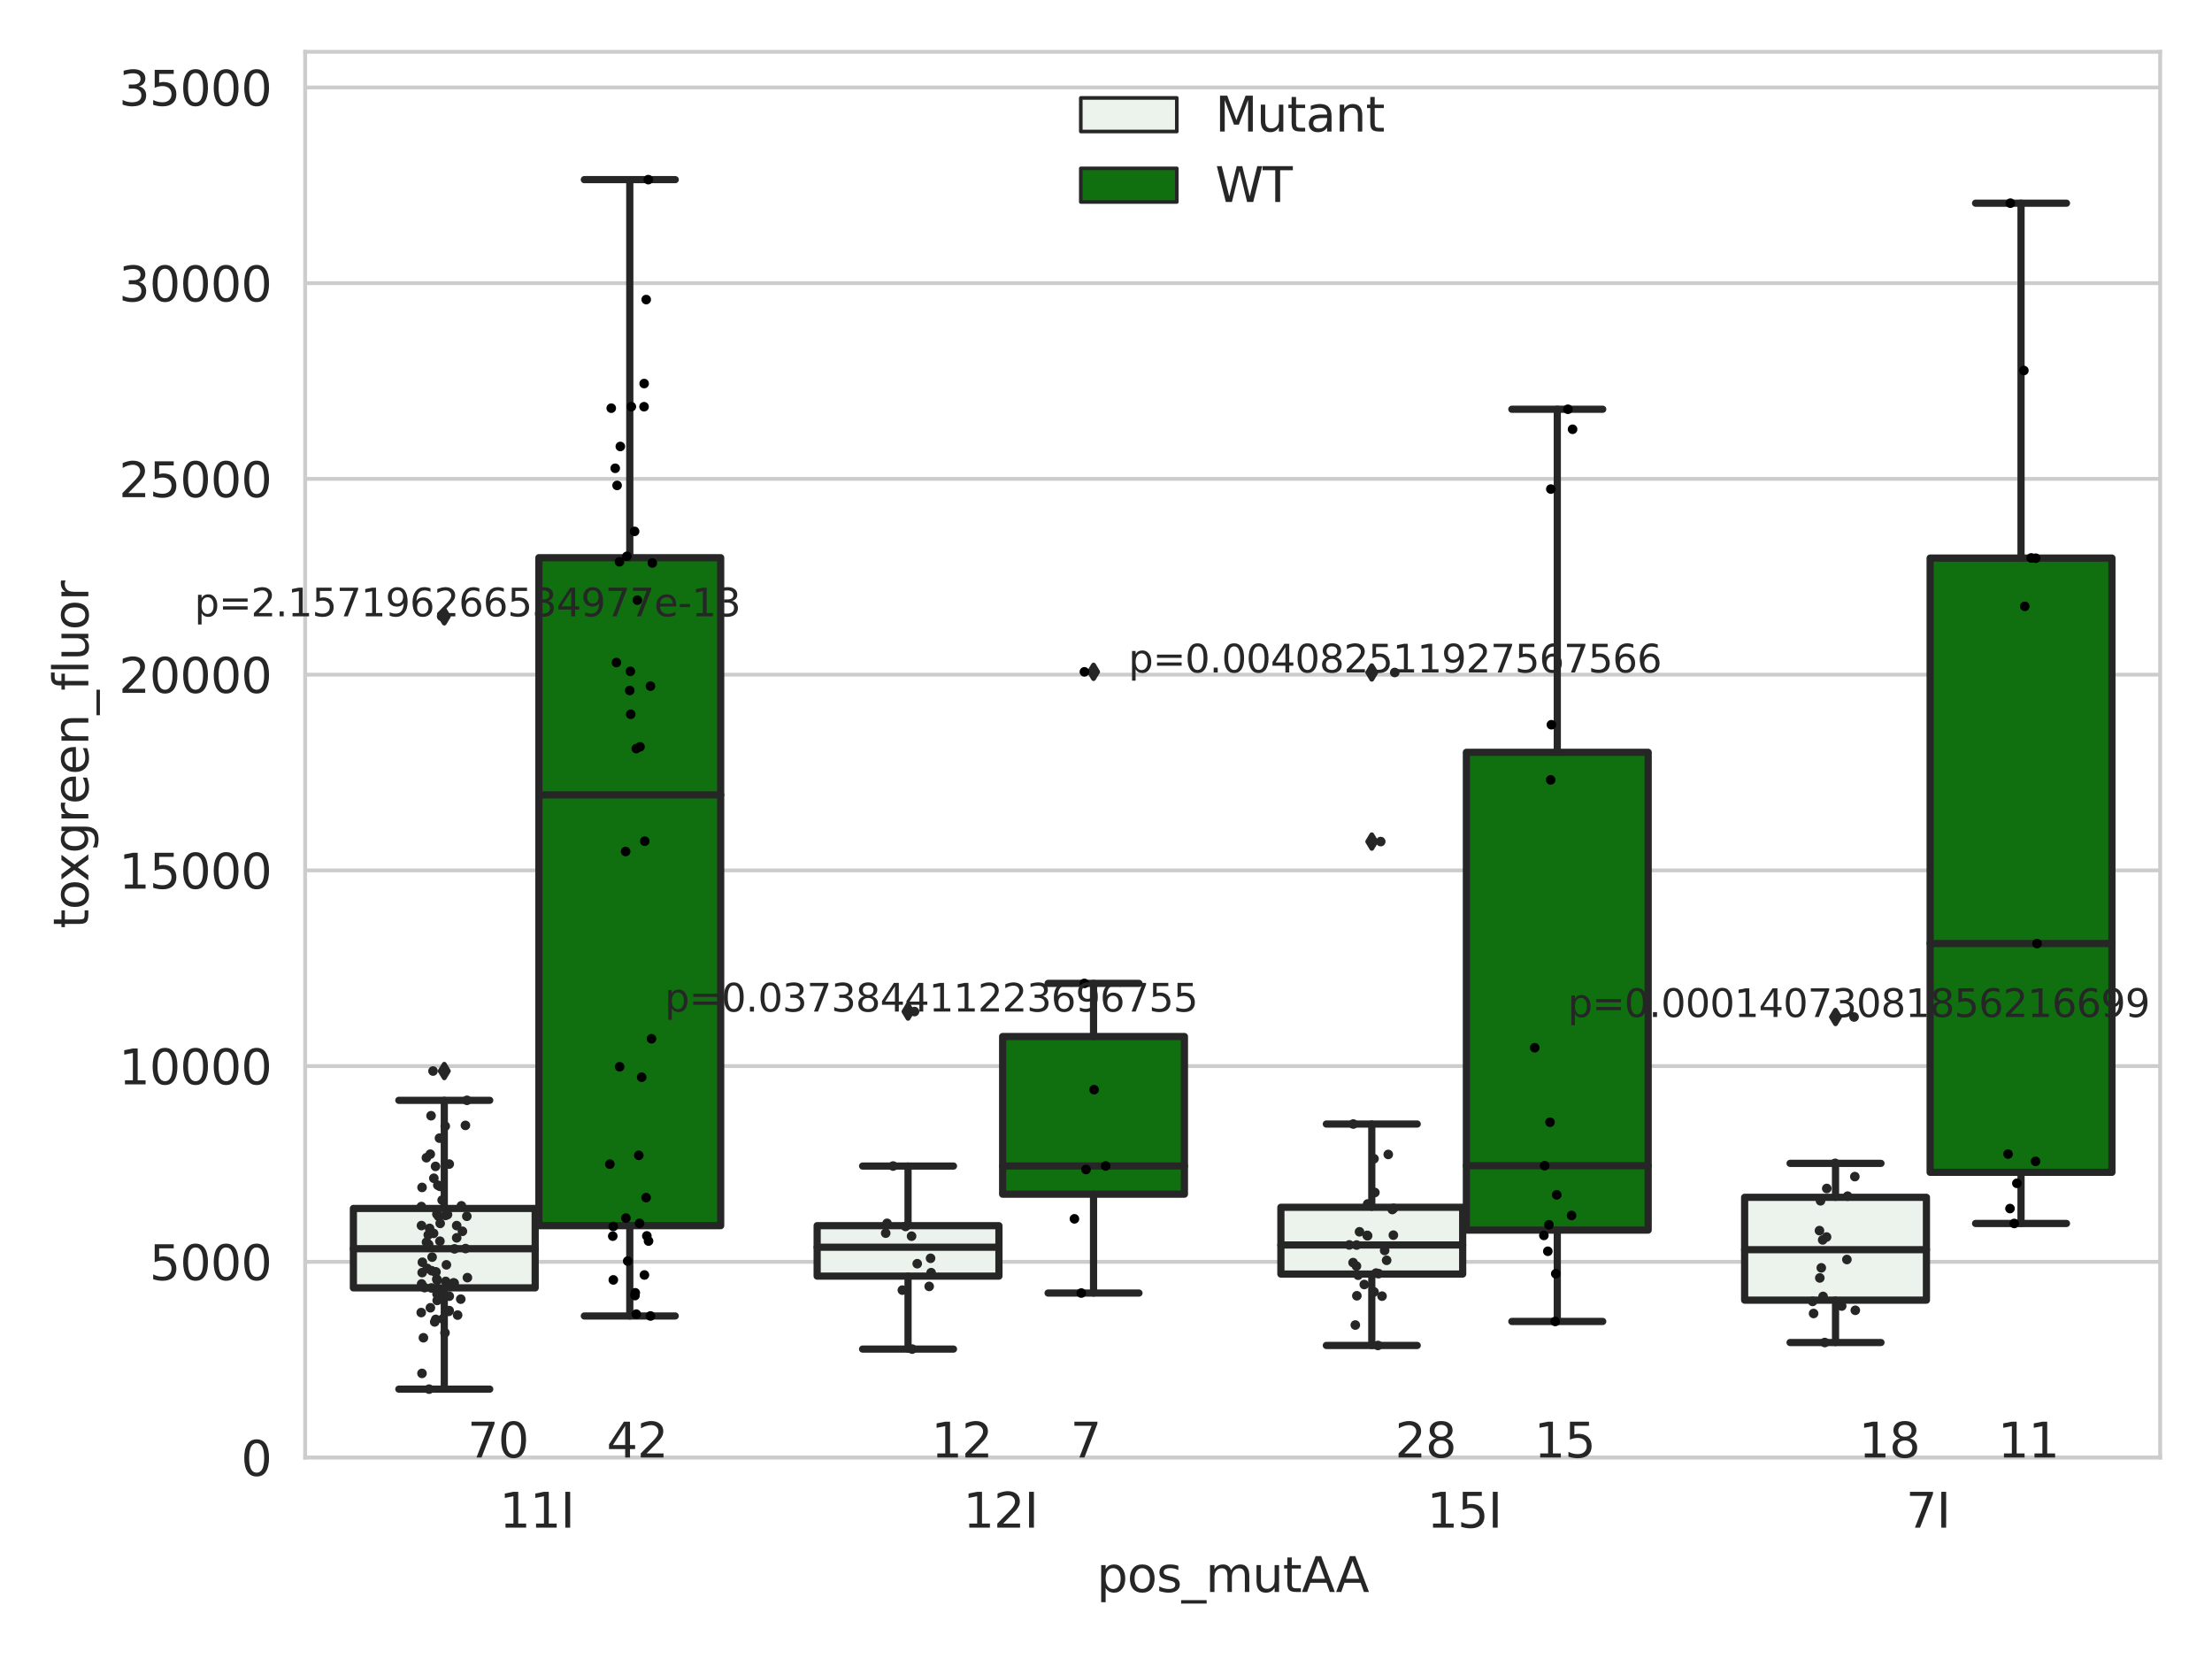 <?xml version="1.0" encoding="utf-8" standalone="no"?>
<!DOCTYPE svg PUBLIC "-//W3C//DTD SVG 1.1//EN"
  "http://www.w3.org/Graphics/SVG/1.1/DTD/svg11.dtd">
<svg xmlns:xlink="http://www.w3.org/1999/xlink" width="460.8pt" height="345.6pt" viewBox="0 0 460.8 345.6" xmlns="http://www.w3.org/2000/svg" version="1.1">
 <defs>
  <style type="text/css">*{stroke-linejoin: round; stroke-linecap: butt}</style>
 </defs>
 <g id="figure_1">
  <g id="patch_1">
   <path d="M 0 345.6 
L 460.8 345.6 
L 460.8 0 
L 0 0 
z
" style="fill: #ffffff"/>
  </g>
  <g id="axes_1">
   <g id="patch_2">
    <path d="M 63.571 303.64 
L 450 303.64 
L 450 10.8 
L 63.571 10.8 
z
" style="fill: #ffffff"/>
   </g>
   <g id="matplotlib.axis_1">
    <g id="xtick_1">
     <g id="text_1">
      <!-- 11I -->
      <g style="fill: #262626" transform="translate(104.037 318.238)scale(0.1 -0.1)">
       <defs>
        <path id="DejaVuSans-31" d="M 794 531 
L 1825 531 
L 1825 4091 
L 703 3866 
L 703 4441 
L 1819 4666 
L 2450 4666 
L 2450 531 
L 3481 531 
L 3481 0 
L 794 0 
L 794 531 
z
" transform="scale(0.016)"/>
        <path id="DejaVuSans-49" d="M 628 4666 
L 1259 4666 
L 1259 0 
L 628 0 
L 628 4666 
z
" transform="scale(0.016)"/>
       </defs>
       <use xlink:href="#DejaVuSans-31"/>
       <use xlink:href="#DejaVuSans-31" x="63.623"/>
       <use xlink:href="#DejaVuSans-49" x="127.246"/>
      </g>
     </g>
    </g>
    <g id="xtick_2">
     <g id="text_2">
      <!-- 12I -->
      <g style="fill: #262626" transform="translate(200.645 318.238)scale(0.1 -0.1)">
       <defs>
        <path id="DejaVuSans-32" d="M 1228 531 
L 3431 531 
L 3431 0 
L 469 0 
L 469 531 
Q 828 903 1448 1529 
Q 2069 2156 2228 2338 
Q 2531 2678 2651 2914 
Q 2772 3150 2772 3378 
Q 2772 3750 2511 3984 
Q 2250 4219 1831 4219 
Q 1534 4219 1204 4116 
Q 875 4013 500 3803 
L 500 4441 
Q 881 4594 1212 4672 
Q 1544 4750 1819 4750 
Q 2544 4750 2975 4387 
Q 3406 4025 3406 3419 
Q 3406 3131 3298 2873 
Q 3191 2616 2906 2266 
Q 2828 2175 2409 1742 
Q 1991 1309 1228 531 
z
" transform="scale(0.016)"/>
       </defs>
       <use xlink:href="#DejaVuSans-31"/>
       <use xlink:href="#DejaVuSans-32" x="63.623"/>
       <use xlink:href="#DejaVuSans-49" x="127.246"/>
      </g>
     </g>
    </g>
    <g id="xtick_3">
     <g id="text_3">
      <!-- 15I -->
      <g style="fill: #262626" transform="translate(297.252 318.238)scale(0.1 -0.1)">
       <defs>
        <path id="DejaVuSans-35" d="M 691 4666 
L 3169 4666 
L 3169 4134 
L 1269 4134 
L 1269 2991 
Q 1406 3038 1543 3061 
Q 1681 3084 1819 3084 
Q 2600 3084 3056 2656 
Q 3513 2228 3513 1497 
Q 3513 744 3044 326 
Q 2575 -91 1722 -91 
Q 1428 -91 1123 -41 
Q 819 9 494 109 
L 494 744 
Q 775 591 1075 516 
Q 1375 441 1709 441 
Q 2250 441 2565 725 
Q 2881 1009 2881 1497 
Q 2881 1984 2565 2268 
Q 2250 2553 1709 2553 
Q 1456 2553 1204 2497 
Q 953 2441 691 2322 
L 691 4666 
z
" transform="scale(0.016)"/>
       </defs>
       <use xlink:href="#DejaVuSans-31"/>
       <use xlink:href="#DejaVuSans-35" x="63.623"/>
       <use xlink:href="#DejaVuSans-49" x="127.246"/>
      </g>
     </g>
    </g>
    <g id="xtick_4">
     <g id="text_4">
      <!-- 7I -->
      <g style="fill: #262626" transform="translate(397.04 318.238)scale(0.1 -0.1)">
       <defs>
        <path id="DejaVuSans-37" d="M 525 4666 
L 3525 4666 
L 3525 4397 
L 1831 0 
L 1172 0 
L 2766 4134 
L 525 4134 
L 525 4666 
z
" transform="scale(0.016)"/>
       </defs>
       <use xlink:href="#DejaVuSans-37"/>
       <use xlink:href="#DejaVuSans-49" x="63.623"/>
      </g>
     </g>
    </g>
    <g id="text_5">
     <!-- pos_mutAA -->
     <g style="fill: #262626" transform="translate(228.47 331.638)scale(0.1 -0.1)">
      <defs>
       <path id="DejaVuSans-70" d="M 1159 525 
L 1159 -1331 
L 581 -1331 
L 581 3500 
L 1159 3500 
L 1159 2969 
Q 1341 3281 1617 3432 
Q 1894 3584 2278 3584 
Q 2916 3584 3314 3078 
Q 3713 2572 3713 1747 
Q 3713 922 3314 415 
Q 2916 -91 2278 -91 
Q 1894 -91 1617 61 
Q 1341 213 1159 525 
z
M 3116 1747 
Q 3116 2381 2855 2742 
Q 2594 3103 2138 3103 
Q 1681 3103 1420 2742 
Q 1159 2381 1159 1747 
Q 1159 1113 1420 752 
Q 1681 391 2138 391 
Q 2594 391 2855 752 
Q 3116 1113 3116 1747 
z
" transform="scale(0.016)"/>
       <path id="DejaVuSans-6f" d="M 1959 3097 
Q 1497 3097 1228 2736 
Q 959 2375 959 1747 
Q 959 1119 1226 758 
Q 1494 397 1959 397 
Q 2419 397 2687 759 
Q 2956 1122 2956 1747 
Q 2956 2369 2687 2733 
Q 2419 3097 1959 3097 
z
M 1959 3584 
Q 2709 3584 3137 3096 
Q 3566 2609 3566 1747 
Q 3566 888 3137 398 
Q 2709 -91 1959 -91 
Q 1206 -91 779 398 
Q 353 888 353 1747 
Q 353 2609 779 3096 
Q 1206 3584 1959 3584 
z
" transform="scale(0.016)"/>
       <path id="DejaVuSans-73" d="M 2834 3397 
L 2834 2853 
Q 2591 2978 2328 3040 
Q 2066 3103 1784 3103 
Q 1356 3103 1142 2972 
Q 928 2841 928 2578 
Q 928 2378 1081 2264 
Q 1234 2150 1697 2047 
L 1894 2003 
Q 2506 1872 2764 1633 
Q 3022 1394 3022 966 
Q 3022 478 2636 193 
Q 2250 -91 1575 -91 
Q 1294 -91 989 -36 
Q 684 19 347 128 
L 347 722 
Q 666 556 975 473 
Q 1284 391 1588 391 
Q 1994 391 2212 530 
Q 2431 669 2431 922 
Q 2431 1156 2273 1281 
Q 2116 1406 1581 1522 
L 1381 1569 
Q 847 1681 609 1914 
Q 372 2147 372 2553 
Q 372 3047 722 3315 
Q 1072 3584 1716 3584 
Q 2034 3584 2315 3537 
Q 2597 3491 2834 3397 
z
" transform="scale(0.016)"/>
       <path id="DejaVuSans-5f" d="M 3263 -1063 
L 3263 -1509 
L -63 -1509 
L -63 -1063 
L 3263 -1063 
z
" transform="scale(0.016)"/>
       <path id="DejaVuSans-6d" d="M 3328 2828 
Q 3544 3216 3844 3400 
Q 4144 3584 4550 3584 
Q 5097 3584 5394 3201 
Q 5691 2819 5691 2113 
L 5691 0 
L 5113 0 
L 5113 2094 
Q 5113 2597 4934 2840 
Q 4756 3084 4391 3084 
Q 3944 3084 3684 2787 
Q 3425 2491 3425 1978 
L 3425 0 
L 2847 0 
L 2847 2094 
Q 2847 2600 2669 2842 
Q 2491 3084 2119 3084 
Q 1678 3084 1418 2786 
Q 1159 2488 1159 1978 
L 1159 0 
L 581 0 
L 581 3500 
L 1159 3500 
L 1159 2956 
Q 1356 3278 1631 3431 
Q 1906 3584 2284 3584 
Q 2666 3584 2933 3390 
Q 3200 3197 3328 2828 
z
" transform="scale(0.016)"/>
       <path id="DejaVuSans-75" d="M 544 1381 
L 544 3500 
L 1119 3500 
L 1119 1403 
Q 1119 906 1312 657 
Q 1506 409 1894 409 
Q 2359 409 2629 706 
Q 2900 1003 2900 1516 
L 2900 3500 
L 3475 3500 
L 3475 0 
L 2900 0 
L 2900 538 
Q 2691 219 2414 64 
Q 2138 -91 1772 -91 
Q 1169 -91 856 284 
Q 544 659 544 1381 
z
M 1991 3584 
L 1991 3584 
z
" transform="scale(0.016)"/>
       <path id="DejaVuSans-74" d="M 1172 4494 
L 1172 3500 
L 2356 3500 
L 2356 3053 
L 1172 3053 
L 1172 1153 
Q 1172 725 1289 603 
Q 1406 481 1766 481 
L 2356 481 
L 2356 0 
L 1766 0 
Q 1100 0 847 248 
Q 594 497 594 1153 
L 594 3053 
L 172 3053 
L 172 3500 
L 594 3500 
L 594 4494 
L 1172 4494 
z
" transform="scale(0.016)"/>
       <path id="DejaVuSans-41" d="M 2188 4044 
L 1331 1722 
L 3047 1722 
L 2188 4044 
z
M 1831 4666 
L 2547 4666 
L 4325 0 
L 3669 0 
L 3244 1197 
L 1141 1197 
L 716 0 
L 50 0 
L 1831 4666 
z
" transform="scale(0.016)"/>
      </defs>
      <use xlink:href="#DejaVuSans-70"/>
      <use xlink:href="#DejaVuSans-6f" x="63.477"/>
      <use xlink:href="#DejaVuSans-73" x="124.658"/>
      <use xlink:href="#DejaVuSans-5f" x="176.758"/>
      <use xlink:href="#DejaVuSans-6d" x="226.758"/>
      <use xlink:href="#DejaVuSans-75" x="324.17"/>
      <use xlink:href="#DejaVuSans-74" x="387.549"/>
      <use xlink:href="#DejaVuSans-41" x="426.758"/>
      <use xlink:href="#DejaVuSans-41" x="497.916"/>
     </g>
    </g>
   </g>
   <g id="matplotlib.axis_2">
    <g id="ytick_1">
     <g id="line2d_1">
      <path d="M 63.571 303.64 
L 450 303.64 
" clip-path="url(#p82ec330927)" style="fill: none; stroke: #cccccc; stroke-width: 0.8; stroke-linecap: round"/>
     </g>
     <g id="text_6">
      <!-- 0 -->
      <g style="fill: #262626" transform="translate(50.209 307.439)scale(0.1 -0.1)">
       <defs>
        <path id="DejaVuSans-30" d="M 2034 4250 
Q 1547 4250 1301 3770 
Q 1056 3291 1056 2328 
Q 1056 1369 1301 889 
Q 1547 409 2034 409 
Q 2525 409 2770 889 
Q 3016 1369 3016 2328 
Q 3016 3291 2770 3770 
Q 2525 4250 2034 4250 
z
M 2034 4750 
Q 2819 4750 3233 4129 
Q 3647 3509 3647 2328 
Q 3647 1150 3233 529 
Q 2819 -91 2034 -91 
Q 1250 -91 836 529 
Q 422 1150 422 2328 
Q 422 3509 836 4129 
Q 1250 4750 2034 4750 
z
" transform="scale(0.016)"/>
       </defs>
       <use xlink:href="#DejaVuSans-30"/>
      </g>
     </g>
    </g>
    <g id="ytick_2">
     <g id="line2d_2">
      <path d="M 63.571 262.865 
L 450 262.865 
" clip-path="url(#p82ec330927)" style="fill: none; stroke: #cccccc; stroke-width: 0.8; stroke-linecap: round"/>
     </g>
     <g id="text_7">
      <!-- 5000 -->
      <g style="fill: #262626" transform="translate(31.121 266.664)scale(0.1 -0.1)">
       <use xlink:href="#DejaVuSans-35"/>
       <use xlink:href="#DejaVuSans-30" x="63.623"/>
       <use xlink:href="#DejaVuSans-30" x="127.246"/>
       <use xlink:href="#DejaVuSans-30" x="190.869"/>
      </g>
     </g>
    </g>
    <g id="ytick_3">
     <g id="line2d_3">
      <path d="M 63.571 222.09 
L 450 222.09 
" clip-path="url(#p82ec330927)" style="fill: none; stroke: #cccccc; stroke-width: 0.8; stroke-linecap: round"/>
     </g>
     <g id="text_8">
      <!-- 10000 -->
      <g style="fill: #262626" transform="translate(24.759 225.889)scale(0.1 -0.1)">
       <use xlink:href="#DejaVuSans-31"/>
       <use xlink:href="#DejaVuSans-30" x="63.623"/>
       <use xlink:href="#DejaVuSans-30" x="127.246"/>
       <use xlink:href="#DejaVuSans-30" x="190.869"/>
       <use xlink:href="#DejaVuSans-30" x="254.492"/>
      </g>
     </g>
    </g>
    <g id="ytick_4">
     <g id="line2d_4">
      <path d="M 63.571 181.315 
L 450 181.315 
" clip-path="url(#p82ec330927)" style="fill: none; stroke: #cccccc; stroke-width: 0.8; stroke-linecap: round"/>
     </g>
     <g id="text_9">
      <!-- 15000 -->
      <g style="fill: #262626" transform="translate(24.759 185.114)scale(0.1 -0.1)">
       <use xlink:href="#DejaVuSans-31"/>
       <use xlink:href="#DejaVuSans-35" x="63.623"/>
       <use xlink:href="#DejaVuSans-30" x="127.246"/>
       <use xlink:href="#DejaVuSans-30" x="190.869"/>
       <use xlink:href="#DejaVuSans-30" x="254.492"/>
      </g>
     </g>
    </g>
    <g id="ytick_5">
     <g id="line2d_5">
      <path d="M 63.571 140.539 
L 450 140.539 
" clip-path="url(#p82ec330927)" style="fill: none; stroke: #cccccc; stroke-width: 0.8; stroke-linecap: round"/>
     </g>
     <g id="text_10">
      <!-- 20000 -->
      <g style="fill: #262626" transform="translate(24.759 144.339)scale(0.1 -0.1)">
       <use xlink:href="#DejaVuSans-32"/>
       <use xlink:href="#DejaVuSans-30" x="63.623"/>
       <use xlink:href="#DejaVuSans-30" x="127.246"/>
       <use xlink:href="#DejaVuSans-30" x="190.869"/>
       <use xlink:href="#DejaVuSans-30" x="254.492"/>
      </g>
     </g>
    </g>
    <g id="ytick_6">
     <g id="line2d_6">
      <path d="M 63.571 99.764 
L 450 99.764 
" clip-path="url(#p82ec330927)" style="fill: none; stroke: #cccccc; stroke-width: 0.8; stroke-linecap: round"/>
     </g>
     <g id="text_11">
      <!-- 25000 -->
      <g style="fill: #262626" transform="translate(24.759 103.564)scale(0.1 -0.1)">
       <use xlink:href="#DejaVuSans-32"/>
       <use xlink:href="#DejaVuSans-35" x="63.623"/>
       <use xlink:href="#DejaVuSans-30" x="127.246"/>
       <use xlink:href="#DejaVuSans-30" x="190.869"/>
       <use xlink:href="#DejaVuSans-30" x="254.492"/>
      </g>
     </g>
    </g>
    <g id="ytick_7">
     <g id="line2d_7">
      <path d="M 63.571 58.989 
L 450 58.989 
" clip-path="url(#p82ec330927)" style="fill: none; stroke: #cccccc; stroke-width: 0.8; stroke-linecap: round"/>
     </g>
     <g id="text_12">
      <!-- 30000 -->
      <g style="fill: #262626" transform="translate(24.759 62.788)scale(0.1 -0.1)">
       <defs>
        <path id="DejaVuSans-33" d="M 2597 2516 
Q 3050 2419 3304 2112 
Q 3559 1806 3559 1356 
Q 3559 666 3084 287 
Q 2609 -91 1734 -91 
Q 1441 -91 1130 -33 
Q 819 25 488 141 
L 488 750 
Q 750 597 1062 519 
Q 1375 441 1716 441 
Q 2309 441 2620 675 
Q 2931 909 2931 1356 
Q 2931 1769 2642 2001 
Q 2353 2234 1838 2234 
L 1294 2234 
L 1294 2753 
L 1863 2753 
Q 2328 2753 2575 2939 
Q 2822 3125 2822 3475 
Q 2822 3834 2567 4026 
Q 2313 4219 1838 4219 
Q 1578 4219 1281 4162 
Q 984 4106 628 3988 
L 628 4550 
Q 988 4650 1302 4700 
Q 1616 4750 1894 4750 
Q 2613 4750 3031 4423 
Q 3450 4097 3450 3541 
Q 3450 3153 3228 2886 
Q 3006 2619 2597 2516 
z
" transform="scale(0.016)"/>
       </defs>
       <use xlink:href="#DejaVuSans-33"/>
       <use xlink:href="#DejaVuSans-30" x="63.623"/>
       <use xlink:href="#DejaVuSans-30" x="127.246"/>
       <use xlink:href="#DejaVuSans-30" x="190.869"/>
       <use xlink:href="#DejaVuSans-30" x="254.492"/>
      </g>
     </g>
    </g>
    <g id="ytick_8">
     <g id="line2d_8">
      <path d="M 63.571 18.214 
L 450 18.214 
" clip-path="url(#p82ec330927)" style="fill: none; stroke: #cccccc; stroke-width: 0.8; stroke-linecap: round"/>
     </g>
     <g id="text_13">
      <!-- 35000 -->
      <g style="fill: #262626" transform="translate(24.759 22.013)scale(0.1 -0.1)">
       <use xlink:href="#DejaVuSans-33"/>
       <use xlink:href="#DejaVuSans-35" x="63.623"/>
       <use xlink:href="#DejaVuSans-30" x="127.246"/>
       <use xlink:href="#DejaVuSans-30" x="190.869"/>
       <use xlink:href="#DejaVuSans-30" x="254.492"/>
      </g>
     </g>
    </g>
    <g id="text_14">
     <!-- toxgreen_fluor -->
     <g style="fill: #262626" transform="translate(18.401 193.415)rotate(-90)scale(0.1 -0.1)">
      <defs>
       <path id="DejaVuSans-78" d="M 3513 3500 
L 2247 1797 
L 3578 0 
L 2900 0 
L 1881 1375 
L 863 0 
L 184 0 
L 1544 1831 
L 300 3500 
L 978 3500 
L 1906 2253 
L 2834 3500 
L 3513 3500 
z
" transform="scale(0.016)"/>
       <path id="DejaVuSans-67" d="M 2906 1791 
Q 2906 2416 2648 2759 
Q 2391 3103 1925 3103 
Q 1463 3103 1205 2759 
Q 947 2416 947 1791 
Q 947 1169 1205 825 
Q 1463 481 1925 481 
Q 2391 481 2648 825 
Q 2906 1169 2906 1791 
z
M 3481 434 
Q 3481 -459 3084 -895 
Q 2688 -1331 1869 -1331 
Q 1566 -1331 1297 -1286 
Q 1028 -1241 775 -1147 
L 775 -588 
Q 1028 -725 1275 -790 
Q 1522 -856 1778 -856 
Q 2344 -856 2625 -561 
Q 2906 -266 2906 331 
L 2906 616 
Q 2728 306 2450 153 
Q 2172 0 1784 0 
Q 1141 0 747 490 
Q 353 981 353 1791 
Q 353 2603 747 3093 
Q 1141 3584 1784 3584 
Q 2172 3584 2450 3431 
Q 2728 3278 2906 2969 
L 2906 3500 
L 3481 3500 
L 3481 434 
z
" transform="scale(0.016)"/>
       <path id="DejaVuSans-72" d="M 2631 2963 
Q 2534 3019 2420 3045 
Q 2306 3072 2169 3072 
Q 1681 3072 1420 2755 
Q 1159 2438 1159 1844 
L 1159 0 
L 581 0 
L 581 3500 
L 1159 3500 
L 1159 2956 
Q 1341 3275 1631 3429 
Q 1922 3584 2338 3584 
Q 2397 3584 2469 3576 
Q 2541 3569 2628 3553 
L 2631 2963 
z
" transform="scale(0.016)"/>
       <path id="DejaVuSans-65" d="M 3597 1894 
L 3597 1613 
L 953 1613 
Q 991 1019 1311 708 
Q 1631 397 2203 397 
Q 2534 397 2845 478 
Q 3156 559 3463 722 
L 3463 178 
Q 3153 47 2828 -22 
Q 2503 -91 2169 -91 
Q 1331 -91 842 396 
Q 353 884 353 1716 
Q 353 2575 817 3079 
Q 1281 3584 2069 3584 
Q 2775 3584 3186 3129 
Q 3597 2675 3597 1894 
z
M 3022 2063 
Q 3016 2534 2758 2815 
Q 2500 3097 2075 3097 
Q 1594 3097 1305 2825 
Q 1016 2553 972 2059 
L 3022 2063 
z
" transform="scale(0.016)"/>
       <path id="DejaVuSans-6e" d="M 3513 2113 
L 3513 0 
L 2938 0 
L 2938 2094 
Q 2938 2591 2744 2837 
Q 2550 3084 2163 3084 
Q 1697 3084 1428 2787 
Q 1159 2491 1159 1978 
L 1159 0 
L 581 0 
L 581 3500 
L 1159 3500 
L 1159 2956 
Q 1366 3272 1645 3428 
Q 1925 3584 2291 3584 
Q 2894 3584 3203 3211 
Q 3513 2838 3513 2113 
z
" transform="scale(0.016)"/>
       <path id="DejaVuSans-66" d="M 2375 4863 
L 2375 4384 
L 1825 4384 
Q 1516 4384 1395 4259 
Q 1275 4134 1275 3809 
L 1275 3500 
L 2222 3500 
L 2222 3053 
L 1275 3053 
L 1275 0 
L 697 0 
L 697 3053 
L 147 3053 
L 147 3500 
L 697 3500 
L 697 3744 
Q 697 4328 969 4595 
Q 1241 4863 1831 4863 
L 2375 4863 
z
" transform="scale(0.016)"/>
       <path id="DejaVuSans-6c" d="M 603 4863 
L 1178 4863 
L 1178 0 
L 603 0 
L 603 4863 
z
" transform="scale(0.016)"/>
      </defs>
      <use xlink:href="#DejaVuSans-74"/>
      <use xlink:href="#DejaVuSans-6f" x="39.209"/>
      <use xlink:href="#DejaVuSans-78" x="97.266"/>
      <use xlink:href="#DejaVuSans-67" x="156.445"/>
      <use xlink:href="#DejaVuSans-72" x="219.922"/>
      <use xlink:href="#DejaVuSans-65" x="258.785"/>
      <use xlink:href="#DejaVuSans-65" x="320.309"/>
      <use xlink:href="#DejaVuSans-6e" x="381.832"/>
      <use xlink:href="#DejaVuSans-5f" x="445.211"/>
      <use xlink:href="#DejaVuSans-66" x="495.211"/>
      <use xlink:href="#DejaVuSans-6c" x="530.416"/>
      <use xlink:href="#DejaVuSans-75" x="558.199"/>
      <use xlink:href="#DejaVuSans-6f" x="621.578"/>
      <use xlink:href="#DejaVuSans-72" x="682.76"/>
     </g>
    </g>
   </g>
   <g id="patch_3">
    <path d="M 73.618 268.287 
L 111.488 268.287 
L 111.488 251.739 
L 73.618 251.739 
L 73.618 268.287 
z
" clip-path="url(#p82ec330927)" style="fill: #ecf2ec; stroke: #262626; stroke-width: 1.5; stroke-linejoin: miter"/>
   </g>
   <g id="patch_4">
    <path d="M 112.261 255.328 
L 150.131 255.328 
L 150.131 116.18 
L 112.261 116.18 
L 112.261 255.328 
z
" clip-path="url(#p82ec330927)" style="fill: #107010; stroke: #262626; stroke-width: 1.5; stroke-linejoin: miter"/>
   </g>
   <g id="patch_5">
    <path d="M 170.226 265.837 
L 208.096 265.837 
L 208.096 255.328 
L 170.226 255.328 
L 170.226 265.837 
z
" clip-path="url(#p82ec330927)" style="fill: #ecf2ec; stroke: #262626; stroke-width: 1.5; stroke-linejoin: miter"/>
   </g>
   <g id="patch_6">
    <path d="M 208.868 248.767 
L 246.738 248.767 
L 246.738 215.925 
L 208.868 215.925 
L 208.868 248.767 
z
" clip-path="url(#p82ec330927)" style="fill: #107010; stroke: #262626; stroke-width: 1.5; stroke-linejoin: miter"/>
   </g>
   <g id="patch_7">
    <path d="M 266.833 265.408 
L 304.703 265.408 
L 304.703 251.493 
L 266.833 251.493 
L 266.833 265.408 
z
" clip-path="url(#p82ec330927)" style="fill: #ecf2ec; stroke: #262626; stroke-width: 1.5; stroke-linejoin: miter"/>
   </g>
   <g id="patch_8">
    <path d="M 305.476 256.249 
L 343.346 256.249 
L 343.346 156.72 
L 305.476 156.72 
L 305.476 256.249 
z
" clip-path="url(#p82ec330927)" style="fill: #107010; stroke: #262626; stroke-width: 1.5; stroke-linejoin: miter"/>
   </g>
   <g id="patch_9">
    <path d="M 363.44 270.846 
L 401.31 270.846 
L 401.31 249.421 
L 363.44 249.421 
L 363.44 270.846 
z
" clip-path="url(#p82ec330927)" style="fill: #ecf2ec; stroke: #262626; stroke-width: 1.5; stroke-linejoin: miter"/>
   </g>
   <g id="patch_10">
    <path d="M 402.083 244.217 
L 439.953 244.217 
L 439.953 116.258 
L 402.083 116.258 
L 402.083 244.217 
z
" clip-path="url(#p82ec330927)" style="fill: #107010; stroke: #262626; stroke-width: 1.5; stroke-linejoin: miter"/>
   </g>
   <g id="patch_11">
    <path d="M 111.875 303.64 
L 111.875 303.64 
L 111.875 303.64 
L 111.875 303.64 
z
" clip-path="url(#p82ec330927)" style="fill: #ecf2ec; stroke: #262626; stroke-width: 0.75; stroke-linejoin: miter"/>
   </g>
   <g id="patch_12">
    <path d="M 111.875 303.64 
L 111.875 303.64 
L 111.875 303.64 
L 111.875 303.64 
z
" clip-path="url(#p82ec330927)" style="fill: #107010; stroke: #262626; stroke-width: 0.75; stroke-linejoin: miter"/>
   </g>
   <g id="PathCollection_1"/>
   <g id="PathCollection_2"/>
   <g id="line2d_9">
    <path d="M 92.553 268.287 
L 92.553 289.383 
" clip-path="url(#p82ec330927)" style="fill: none; stroke: #262626; stroke-width: 1.5; stroke-linecap: round"/>
   </g>
   <g id="line2d_10">
    <path d="M 92.553 251.739 
L 92.553 229.217 
" clip-path="url(#p82ec330927)" style="fill: none; stroke: #262626; stroke-width: 1.5; stroke-linecap: round"/>
   </g>
   <g id="line2d_11">
    <path d="M 83.086 289.383 
L 102.021 289.383 
" clip-path="url(#p82ec330927)" style="fill: none; stroke: #262626; stroke-width: 1.5; stroke-linecap: round"/>
   </g>
   <g id="line2d_12">
    <path d="M 83.086 229.217 
L 102.021 229.217 
" clip-path="url(#p82ec330927)" style="fill: none; stroke: #262626; stroke-width: 1.5; stroke-linecap: round"/>
   </g>
   <g id="line2d_13">
    <defs>
     <path id="m7f60032ba8" d="M -0 1.414 
L 0.849 0 
L 0 -1.414 
L -0.849 -0 
z
" style="stroke: #262626; stroke-linejoin: miter"/>
    </defs>
    <g clip-path="url(#p82ec330927)">
     <use xlink:href="#m7f60032ba8" x="92.553" y="223.116" style="fill: #262626; stroke: #262626; stroke-linejoin: miter"/>
     <use xlink:href="#m7f60032ba8" x="92.553" y="128.394" style="fill: #262626; stroke: #262626; stroke-linejoin: miter"/>
    </g>
   </g>
   <g id="line2d_14">
    <path d="M 131.196 255.328 
L 131.196 274.141 
" clip-path="url(#p82ec330927)" style="fill: none; stroke: #262626; stroke-width: 1.5; stroke-linecap: round"/>
   </g>
   <g id="line2d_15">
    <path d="M 131.196 116.18 
L 131.196 37.422 
" clip-path="url(#p82ec330927)" style="fill: none; stroke: #262626; stroke-width: 1.5; stroke-linecap: round"/>
   </g>
   <g id="line2d_16">
    <path d="M 121.729 274.141 
L 140.664 274.141 
" clip-path="url(#p82ec330927)" style="fill: none; stroke: #262626; stroke-width: 1.5; stroke-linecap: round"/>
   </g>
   <g id="line2d_17">
    <path d="M 121.729 37.422 
L 140.664 37.422 
" clip-path="url(#p82ec330927)" style="fill: none; stroke: #262626; stroke-width: 1.5; stroke-linecap: round"/>
   </g>
   <g id="line2d_18"/>
   <g id="line2d_19">
    <path d="M 189.161 265.837 
L 189.161 281.039 
" clip-path="url(#p82ec330927)" style="fill: none; stroke: #262626; stroke-width: 1.5; stroke-linecap: round"/>
   </g>
   <g id="line2d_20">
    <path d="M 189.161 255.328 
L 189.161 242.909 
" clip-path="url(#p82ec330927)" style="fill: none; stroke: #262626; stroke-width: 1.5; stroke-linecap: round"/>
   </g>
   <g id="line2d_21">
    <path d="M 179.693 281.039 
L 198.628 281.039 
" clip-path="url(#p82ec330927)" style="fill: none; stroke: #262626; stroke-width: 1.5; stroke-linecap: round"/>
   </g>
   <g id="line2d_22">
    <path d="M 179.693 242.909 
L 198.628 242.909 
" clip-path="url(#p82ec330927)" style="fill: none; stroke: #262626; stroke-width: 1.5; stroke-linecap: round"/>
   </g>
   <g id="line2d_23">
    <g clip-path="url(#p82ec330927)">
     <use xlink:href="#m7f60032ba8" x="189.161" y="210.729" style="fill: #262626; stroke: #262626; stroke-linejoin: miter"/>
    </g>
   </g>
   <g id="line2d_24">
    <path d="M 227.803 248.767 
L 227.803 269.366 
" clip-path="url(#p82ec330927)" style="fill: none; stroke: #262626; stroke-width: 1.5; stroke-linecap: round"/>
   </g>
   <g id="line2d_25">
    <path d="M 227.803 215.925 
L 227.803 204.857 
" clip-path="url(#p82ec330927)" style="fill: none; stroke: #262626; stroke-width: 1.5; stroke-linecap: round"/>
   </g>
   <g id="line2d_26">
    <path d="M 218.336 269.366 
L 237.271 269.366 
" clip-path="url(#p82ec330927)" style="fill: none; stroke: #262626; stroke-width: 1.5; stroke-linecap: round"/>
   </g>
   <g id="line2d_27">
    <path d="M 218.336 204.857 
L 237.271 204.857 
" clip-path="url(#p82ec330927)" style="fill: none; stroke: #262626; stroke-width: 1.5; stroke-linecap: round"/>
   </g>
   <g id="line2d_28">
    <g clip-path="url(#p82ec330927)">
     <use xlink:href="#m7f60032ba8" x="227.803" y="139.955" style="fill: #262626; stroke: #262626; stroke-linejoin: miter"/>
    </g>
   </g>
   <g id="line2d_29">
    <path d="M 285.768 265.408 
L 285.768 280.283 
" clip-path="url(#p82ec330927)" style="fill: none; stroke: #262626; stroke-width: 1.5; stroke-linecap: round"/>
   </g>
   <g id="line2d_30">
    <path d="M 285.768 251.493 
L 285.768 234.157 
" clip-path="url(#p82ec330927)" style="fill: none; stroke: #262626; stroke-width: 1.5; stroke-linecap: round"/>
   </g>
   <g id="line2d_31">
    <path d="M 276.3 280.283 
L 295.235 280.283 
" clip-path="url(#p82ec330927)" style="fill: none; stroke: #262626; stroke-width: 1.5; stroke-linecap: round"/>
   </g>
   <g id="line2d_32">
    <path d="M 276.3 234.157 
L 295.235 234.157 
" clip-path="url(#p82ec330927)" style="fill: none; stroke: #262626; stroke-width: 1.5; stroke-linecap: round"/>
   </g>
   <g id="line2d_33">
    <g clip-path="url(#p82ec330927)">
     <use xlink:href="#m7f60032ba8" x="285.768" y="175.315" style="fill: #262626; stroke: #262626; stroke-linejoin: miter"/>
     <use xlink:href="#m7f60032ba8" x="285.768" y="140.09" style="fill: #262626; stroke: #262626; stroke-linejoin: miter"/>
    </g>
   </g>
   <g id="line2d_34">
    <path d="M 324.411 256.249 
L 324.411 275.282 
" clip-path="url(#p82ec330927)" style="fill: none; stroke: #262626; stroke-width: 1.5; stroke-linecap: round"/>
   </g>
   <g id="line2d_35">
    <path d="M 324.411 156.72 
L 324.411 85.256 
" clip-path="url(#p82ec330927)" style="fill: none; stroke: #262626; stroke-width: 1.5; stroke-linecap: round"/>
   </g>
   <g id="line2d_36">
    <path d="M 314.943 275.282 
L 333.878 275.282 
" clip-path="url(#p82ec330927)" style="fill: none; stroke: #262626; stroke-width: 1.5; stroke-linecap: round"/>
   </g>
   <g id="line2d_37">
    <path d="M 314.943 85.256 
L 333.878 85.256 
" clip-path="url(#p82ec330927)" style="fill: none; stroke: #262626; stroke-width: 1.5; stroke-linecap: round"/>
   </g>
   <g id="line2d_38"/>
   <g id="line2d_39">
    <path d="M 382.375 270.846 
L 382.375 279.671 
" clip-path="url(#p82ec330927)" style="fill: none; stroke: #262626; stroke-width: 1.5; stroke-linecap: round"/>
   </g>
   <g id="line2d_40">
    <path d="M 382.375 249.421 
L 382.375 242.35 
" clip-path="url(#p82ec330927)" style="fill: none; stroke: #262626; stroke-width: 1.5; stroke-linecap: round"/>
   </g>
   <g id="line2d_41">
    <path d="M 372.907 279.671 
L 391.842 279.671 
" clip-path="url(#p82ec330927)" style="fill: none; stroke: #262626; stroke-width: 1.5; stroke-linecap: round"/>
   </g>
   <g id="line2d_42">
    <path d="M 372.907 242.35 
L 391.842 242.35 
" clip-path="url(#p82ec330927)" style="fill: none; stroke: #262626; stroke-width: 1.5; stroke-linecap: round"/>
   </g>
   <g id="line2d_43">
    <g clip-path="url(#p82ec330927)">
     <use xlink:href="#m7f60032ba8" x="382.375" y="211.858" style="fill: #262626; stroke: #262626; stroke-linejoin: miter"/>
    </g>
   </g>
   <g id="line2d_44">
    <path d="M 421.018 244.217 
L 421.018 254.871 
" clip-path="url(#p82ec330927)" style="fill: none; stroke: #262626; stroke-width: 1.5; stroke-linecap: round"/>
   </g>
   <g id="line2d_45">
    <path d="M 421.018 116.258 
L 421.018 42.329 
" clip-path="url(#p82ec330927)" style="fill: none; stroke: #262626; stroke-width: 1.5; stroke-linecap: round"/>
   </g>
   <g id="line2d_46">
    <path d="M 411.55 254.871 
L 430.485 254.871 
" clip-path="url(#p82ec330927)" style="fill: none; stroke: #262626; stroke-width: 1.5; stroke-linecap: round"/>
   </g>
   <g id="line2d_47">
    <path d="M 411.55 42.329 
L 430.485 42.329 
" clip-path="url(#p82ec330927)" style="fill: none; stroke: #262626; stroke-width: 1.5; stroke-linecap: round"/>
   </g>
   <g id="line2d_48"/>
   <g id="line2d_49">
    <path d="M 73.618 260.13 
L 111.488 260.13 
" clip-path="url(#p82ec330927)" style="fill: none; stroke: #262626; stroke-width: 1.5; stroke-linecap: round"/>
   </g>
   <g id="line2d_50">
    <path d="M 112.261 165.592 
L 150.131 165.592 
" clip-path="url(#p82ec330927)" style="fill: none; stroke: #262626; stroke-width: 1.5; stroke-linecap: round"/>
   </g>
   <g id="line2d_51">
    <path d="M 170.226 259.822 
L 208.096 259.822 
" clip-path="url(#p82ec330927)" style="fill: none; stroke: #262626; stroke-width: 1.5; stroke-linecap: round"/>
   </g>
   <g id="line2d_52">
    <path d="M 208.868 242.893 
L 246.738 242.893 
" clip-path="url(#p82ec330927)" style="fill: none; stroke: #262626; stroke-width: 1.5; stroke-linecap: round"/>
   </g>
   <g id="line2d_53">
    <path d="M 266.833 259.352 
L 304.703 259.352 
" clip-path="url(#p82ec330927)" style="fill: none; stroke: #262626; stroke-width: 1.5; stroke-linecap: round"/>
   </g>
   <g id="line2d_54">
    <path d="M 305.476 242.831 
L 343.346 242.831 
" clip-path="url(#p82ec330927)" style="fill: none; stroke: #262626; stroke-width: 1.5; stroke-linecap: round"/>
   </g>
   <g id="line2d_55">
    <path d="M 363.44 260.336 
L 401.31 260.336 
" clip-path="url(#p82ec330927)" style="fill: none; stroke: #262626; stroke-width: 1.5; stroke-linecap: round"/>
   </g>
   <g id="line2d_56">
    <path d="M 402.083 196.56 
L 439.953 196.56 
" clip-path="url(#p82ec330927)" style="fill: none; stroke: #262626; stroke-width: 1.5; stroke-linecap: round"/>
   </g>
   <g id="patch_13">
    <path d="M 63.571 303.64 
L 63.571 10.8 
" style="fill: none; stroke: #cccccc; stroke-width: 0.8; stroke-linejoin: miter; stroke-linecap: square"/>
   </g>
   <g id="patch_14">
    <path d="M 450 303.64 
L 450 10.8 
" style="fill: none; stroke: #cccccc; stroke-width: 0.8; stroke-linejoin: miter; stroke-linecap: square"/>
   </g>
   <g id="patch_15">
    <path d="M 63.571 303.64 
L 450 303.64 
" style="fill: none; stroke: #cccccc; stroke-width: 0.8; stroke-linejoin: miter; stroke-linecap: square"/>
   </g>
   <g id="patch_16">
    <path d="M 63.571 10.8 
L 450 10.8 
" style="fill: none; stroke: #cccccc; stroke-width: 0.8; stroke-linejoin: miter; stroke-linecap: square"/>
   </g>
   <g id="PathCollection_3">
    <defs>
     <path id="C0_0_7e2d73e7dc" d="M 0 1 
C 0.265 1 0.52 0.895 0.707 0.707 
C 0.895 0.52 1 0.265 1 -0 
C 1 -0.265 0.895 -0.52 0.707 -0.707 
C 0.52 -0.895 0.265 -1 0 -1 
C -0.265 -1 -0.52 -0.895 -0.707 -0.707 
C -0.895 -0.52 -1 -0.265 -1 0 
C -1 0.265 -0.895 0.52 -0.707 0.707 
C -0.52 0.895 -0.265 1 0 1 
z
"/>
    </defs>
    <g clip-path="url(#p82ec330927)">
     <use xlink:href="#C0_0_7e2d73e7dc" x="87.944" y="265.108" style="fill: #262626"/>
    </g>
    <g clip-path="url(#p82ec330927)">
     <use xlink:href="#C0_0_7e2d73e7dc" x="94.475" y="267.246" style="fill: #262626"/>
    </g>
    <g clip-path="url(#p82ec330927)">
     <use xlink:href="#C0_0_7e2d73e7dc" x="91.698" y="254.858" style="fill: #262626"/>
    </g>
    <g clip-path="url(#p82ec330927)">
     <use xlink:href="#C0_0_7e2d73e7dc" x="93.57" y="273.015" style="fill: #262626"/>
    </g>
    <g clip-path="url(#p82ec330927)">
     <use xlink:href="#C0_0_7e2d73e7dc" x="91.363" y="253.388" style="fill: #262626"/>
    </g>
    <g clip-path="url(#p82ec330927)">
     <use xlink:href="#C0_0_7e2d73e7dc" x="90.665" y="264.973" style="fill: #262626"/>
    </g>
    <g clip-path="url(#p82ec330927)">
     <use xlink:href="#C0_0_7e2d73e7dc" x="91.844" y="268.74" style="fill: #262626"/>
    </g>
    <g clip-path="url(#p82ec330927)">
     <use xlink:href="#C0_0_7e2d73e7dc" x="87.987" y="262.952" style="fill: #262626"/>
    </g>
    <g clip-path="url(#p82ec330927)">
     <use xlink:href="#C0_0_7e2d73e7dc" x="97.276" y="229.217" style="fill: #262626"/>
    </g>
    <g clip-path="url(#p82ec330927)">
     <use xlink:href="#C0_0_7e2d73e7dc" x="90.206" y="223.116" style="fill: #262626"/>
    </g>
    <g clip-path="url(#p82ec330927)">
     <use xlink:href="#C0_0_7e2d73e7dc" x="96.332" y="256.5" style="fill: #262626"/>
    </g>
    <g clip-path="url(#p82ec330927)">
     <use xlink:href="#C0_0_7e2d73e7dc" x="89.66" y="272.437" style="fill: #262626"/>
    </g>
    <g clip-path="url(#p82ec330927)">
     <use xlink:href="#C0_0_7e2d73e7dc" x="87.801" y="255.31" style="fill: #262626"/>
    </g>
    <g clip-path="url(#p82ec330927)">
     <use xlink:href="#C0_0_7e2d73e7dc" x="91.041" y="269.567" style="fill: #262626"/>
    </g>
    <g clip-path="url(#p82ec330927)">
     <use xlink:href="#C0_0_7e2d73e7dc" x="90.731" y="242.979" style="fill: #262626"/>
    </g>
    <g clip-path="url(#p82ec330927)">
     <use xlink:href="#C0_0_7e2d73e7dc" x="89.914" y="264.711" style="fill: #262626"/>
    </g>
    <g clip-path="url(#p82ec330927)">
     <use xlink:href="#C0_0_7e2d73e7dc" x="91.07" y="270.903" style="fill: #262626"/>
    </g>
    <g clip-path="url(#p82ec330927)">
     <use xlink:href="#C0_0_7e2d73e7dc" x="95.138" y="257.86" style="fill: #262626"/>
    </g>
    <g clip-path="url(#p82ec330927)">
     <use xlink:href="#C0_0_7e2d73e7dc" x="87.908" y="286.1" style="fill: #262626"/>
    </g>
    <g clip-path="url(#p82ec330927)">
     <use xlink:href="#C0_0_7e2d73e7dc" x="88.207" y="278.681" style="fill: #262626"/>
    </g>
    <g clip-path="url(#p82ec330927)">
     <use xlink:href="#C0_0_7e2d73e7dc" x="90.557" y="275.38" style="fill: #262626"/>
    </g>
    <g clip-path="url(#p82ec330927)">
     <use xlink:href="#C0_0_7e2d73e7dc" x="89.216" y="257.248" style="fill: #262626"/>
    </g>
    <g clip-path="url(#p82ec330927)">
     <use xlink:href="#C0_0_7e2d73e7dc" x="93.225" y="253.018" style="fill: #262626"/>
    </g>
    <g clip-path="url(#p82ec330927)">
     <use xlink:href="#C0_0_7e2d73e7dc" x="92.109" y="250.009" style="fill: #262626"/>
    </g>
    <g clip-path="url(#p82ec330927)">
     <use xlink:href="#C0_0_7e2d73e7dc" x="92.219" y="274.769" style="fill: #262626"/>
    </g>
    <g clip-path="url(#p82ec330927)">
     <use xlink:href="#C0_0_7e2d73e7dc" x="92.85" y="266.939" style="fill: #262626"/>
    </g>
    <g clip-path="url(#p82ec330927)">
     <use xlink:href="#C0_0_7e2d73e7dc" x="87.782" y="251.346" style="fill: #262626"/>
    </g>
    <g clip-path="url(#p82ec330927)">
     <use xlink:href="#C0_0_7e2d73e7dc" x="89.49" y="255.894" style="fill: #262626"/>
    </g>
    <g clip-path="url(#p82ec330927)">
     <use xlink:href="#C0_0_7e2d73e7dc" x="92.004" y="128.394" style="fill: #262626"/>
    </g>
    <g clip-path="url(#p82ec330927)">
     <use xlink:href="#C0_0_7e2d73e7dc" x="94.618" y="267.296" style="fill: #262626"/>
    </g>
    <g clip-path="url(#p82ec330927)">
     <use xlink:href="#C0_0_7e2d73e7dc" x="88.449" y="268.236" style="fill: #262626"/>
    </g>
    <g clip-path="url(#p82ec330927)">
     <use xlink:href="#C0_0_7e2d73e7dc" x="91.551" y="237.097" style="fill: #262626"/>
    </g>
    <g clip-path="url(#p82ec330927)">
     <use xlink:href="#C0_0_7e2d73e7dc" x="88.827" y="241.177" style="fill: #262626"/>
    </g>
    <g clip-path="url(#p82ec330927)">
     <use xlink:href="#C0_0_7e2d73e7dc" x="89.301" y="259.261" style="fill: #262626"/>
    </g>
    <g clip-path="url(#p82ec330927)">
     <use xlink:href="#C0_0_7e2d73e7dc" x="89.798" y="232.428" style="fill: #262626"/>
    </g>
    <g clip-path="url(#p82ec330927)">
     <use xlink:href="#C0_0_7e2d73e7dc" x="89.636" y="240.434" style="fill: #262626"/>
    </g>
    <g clip-path="url(#p82ec330927)">
     <use xlink:href="#C0_0_7e2d73e7dc" x="97.249" y="253.372" style="fill: #262626"/>
    </g>
    <g clip-path="url(#p82ec330927)">
     <use xlink:href="#C0_0_7e2d73e7dc" x="96.956" y="234.439" style="fill: #262626"/>
    </g>
    <g clip-path="url(#p82ec330927)">
     <use xlink:href="#C0_0_7e2d73e7dc" x="90.774" y="274.853" style="fill: #262626"/>
    </g>
    <g clip-path="url(#p82ec330927)">
     <use xlink:href="#C0_0_7e2d73e7dc" x="87.83" y="267.467" style="fill: #262626"/>
    </g>
    <g clip-path="url(#p82ec330927)">
     <use xlink:href="#C0_0_7e2d73e7dc" x="91.657" y="247.147" style="fill: #262626"/>
    </g>
    <g clip-path="url(#p82ec330927)">
     <use xlink:href="#C0_0_7e2d73e7dc" x="87.921" y="247.362" style="fill: #262626"/>
    </g>
    <g clip-path="url(#p82ec330927)">
     <use xlink:href="#C0_0_7e2d73e7dc" x="95.332" y="273.959" style="fill: #262626"/>
    </g>
    <g clip-path="url(#p82ec330927)">
     <use xlink:href="#C0_0_7e2d73e7dc" x="90.989" y="266.468" style="fill: #262626"/>
    </g>
    <g clip-path="url(#p82ec330927)">
     <use xlink:href="#C0_0_7e2d73e7dc" x="89.874" y="268.304" style="fill: #262626"/>
    </g>
    <g clip-path="url(#p82ec330927)">
     <use xlink:href="#C0_0_7e2d73e7dc" x="93.586" y="242.499" style="fill: #262626"/>
    </g>
    <g clip-path="url(#p82ec330927)">
     <use xlink:href="#C0_0_7e2d73e7dc" x="92.749" y="234.593" style="fill: #262626"/>
    </g>
    <g clip-path="url(#p82ec330927)">
     <use xlink:href="#C0_0_7e2d73e7dc" x="92.995" y="263.488" style="fill: #262626"/>
    </g>
    <g clip-path="url(#p82ec330927)">
     <use xlink:href="#C0_0_7e2d73e7dc" x="90.018" y="261.885" style="fill: #262626"/>
    </g>
    <g clip-path="url(#p82ec330927)">
     <use xlink:href="#C0_0_7e2d73e7dc" x="93.468" y="273.187" style="fill: #262626"/>
    </g>
    <g clip-path="url(#p82ec330927)">
     <use xlink:href="#C0_0_7e2d73e7dc" x="96.98" y="260.098" style="fill: #262626"/>
    </g>
    <g clip-path="url(#p82ec330927)">
     <use xlink:href="#C0_0_7e2d73e7dc" x="91.085" y="266.705" style="fill: #262626"/>
    </g>
    <g clip-path="url(#p82ec330927)">
     <use xlink:href="#C0_0_7e2d73e7dc" x="90.831" y="264.968" style="fill: #262626"/>
    </g>
    <g clip-path="url(#p82ec330927)">
     <use xlink:href="#C0_0_7e2d73e7dc" x="93.587" y="270.021" style="fill: #262626"/>
    </g>
    <g clip-path="url(#p82ec330927)">
     <use xlink:href="#C0_0_7e2d73e7dc" x="92.8" y="253.2" style="fill: #262626"/>
    </g>
    <g clip-path="url(#p82ec330927)">
     <use xlink:href="#C0_0_7e2d73e7dc" x="95.138" y="255.317" style="fill: #262626"/>
    </g>
    <g clip-path="url(#p82ec330927)">
     <use xlink:href="#C0_0_7e2d73e7dc" x="91.016" y="252.92" style="fill: #262626"/>
    </g>
    <g clip-path="url(#p82ec330927)">
     <use xlink:href="#C0_0_7e2d73e7dc" x="91.206" y="246.893" style="fill: #262626"/>
    </g>
    <g clip-path="url(#p82ec330927)">
     <use xlink:href="#C0_0_7e2d73e7dc" x="91.644" y="258.562" style="fill: #262626"/>
    </g>
    <g clip-path="url(#p82ec330927)">
     <use xlink:href="#C0_0_7e2d73e7dc" x="95.984" y="270.636" style="fill: #262626"/>
    </g>
    <g clip-path="url(#p82ec330927)">
     <use xlink:href="#C0_0_7e2d73e7dc" x="90.379" y="245.453" style="fill: #262626"/>
    </g>
    <g clip-path="url(#p82ec330927)">
     <use xlink:href="#C0_0_7e2d73e7dc" x="88.847" y="258.767" style="fill: #262626"/>
    </g>
    <g clip-path="url(#p82ec330927)">
     <use xlink:href="#C0_0_7e2d73e7dc" x="92.697" y="277.65" style="fill: #262626"/>
    </g>
    <g clip-path="url(#p82ec330927)">
     <use xlink:href="#C0_0_7e2d73e7dc" x="88.983" y="264.231" style="fill: #262626"/>
    </g>
    <g clip-path="url(#p82ec330927)">
     <use xlink:href="#C0_0_7e2d73e7dc" x="90.324" y="256.931" style="fill: #262626"/>
    </g>
    <g clip-path="url(#p82ec330927)">
     <use xlink:href="#C0_0_7e2d73e7dc" x="89.384" y="289.383" style="fill: #262626"/>
    </g>
    <g clip-path="url(#p82ec330927)">
     <use xlink:href="#C0_0_7e2d73e7dc" x="96.114" y="251.194" style="fill: #262626"/>
    </g>
    <g clip-path="url(#p82ec330927)">
     <use xlink:href="#C0_0_7e2d73e7dc" x="97.369" y="266.155" style="fill: #262626"/>
    </g>
    <g clip-path="url(#p82ec330927)">
     <use xlink:href="#C0_0_7e2d73e7dc" x="87.751" y="273.432" style="fill: #262626"/>
    </g>
    <g clip-path="url(#p82ec330927)">
     <use xlink:href="#C0_0_7e2d73e7dc" x="94.679" y="260.163" style="fill: #262626"/>
    </g>
   </g>
   <g id="PathCollection_4">
    <defs>
     <path id="C1_0_643b3b5e2f" d="M 0 1 
C 0.265 1 0.52 0.895 0.707 0.707 
C 0.895 0.52 1 0.265 1 -0 
C 1 -0.265 0.895 -0.52 0.707 -0.707 
C 0.52 -0.895 0.265 -1 0 -1 
C -0.265 -1 -0.52 -0.895 -0.707 -0.707 
C -0.895 -0.52 -1 -0.265 -1 0 
C -1 0.265 -0.895 0.52 -0.707 0.707 
C -0.52 0.895 -0.265 1 0 1 
z
"/>
    </defs>
    <g clip-path="url(#p82ec330927)">
     <use xlink:href="#C1_0_643b3b5e2f" x="127.334" y="85.032"/>
    </g>
    <g clip-path="url(#p82ec330927)">
     <use xlink:href="#C1_0_643b3b5e2f" x="127.759" y="255.492"/>
    </g>
    <g clip-path="url(#p82ec330927)">
     <use xlink:href="#C1_0_643b3b5e2f" x="129.226" y="93.008"/>
    </g>
    <g clip-path="url(#p82ec330927)">
     <use xlink:href="#C1_0_643b3b5e2f" x="135.891" y="117.279"/>
    </g>
    <g clip-path="url(#p82ec330927)">
     <use xlink:href="#C1_0_643b3b5e2f" x="131.525" y="84.716"/>
    </g>
    <g clip-path="url(#p82ec330927)">
     <use xlink:href="#C1_0_643b3b5e2f" x="131.392" y="148.797"/>
    </g>
    <g clip-path="url(#p82ec330927)">
     <use xlink:href="#C1_0_643b3b5e2f" x="128.552" y="101.121"/>
    </g>
    <g clip-path="url(#p82ec330927)">
     <use xlink:href="#C1_0_643b3b5e2f" x="135.055" y="37.422"/>
    </g>
    <g clip-path="url(#p82ec330927)">
     <use xlink:href="#C1_0_643b3b5e2f" x="132.771" y="125.021"/>
    </g>
    <g clip-path="url(#p82ec330927)">
     <use xlink:href="#C1_0_643b3b5e2f" x="129.053" y="117.03"/>
    </g>
    <g clip-path="url(#p82ec330927)">
     <use xlink:href="#C1_0_643b3b5e2f" x="132.339" y="269.314"/>
    </g>
    <g clip-path="url(#p82ec330927)">
     <use xlink:href="#C1_0_643b3b5e2f" x="129.084" y="222.226"/>
    </g>
    <g clip-path="url(#p82ec330927)">
     <use xlink:href="#C1_0_643b3b5e2f" x="132.54" y="273.762"/>
    </g>
    <g clip-path="url(#p82ec330927)">
     <use xlink:href="#C1_0_643b3b5e2f" x="135.509" y="274.141"/>
    </g>
    <g clip-path="url(#p82ec330927)">
     <use xlink:href="#C1_0_643b3b5e2f" x="134.749" y="257.462"/>
    </g>
    <g clip-path="url(#p82ec330927)">
     <use xlink:href="#C1_0_643b3b5e2f" x="131.314" y="139.858"/>
    </g>
    <g clip-path="url(#p82ec330927)">
     <use xlink:href="#C1_0_643b3b5e2f" x="134.168" y="84.724"/>
    </g>
    <g clip-path="url(#p82ec330927)">
     <use xlink:href="#C1_0_643b3b5e2f" x="134.246" y="265.602"/>
    </g>
    <g clip-path="url(#p82ec330927)">
     <use xlink:href="#C1_0_643b3b5e2f" x="133.324" y="155.578"/>
    </g>
    <g clip-path="url(#p82ec330927)">
     <use xlink:href="#C1_0_643b3b5e2f" x="127.65" y="257.509"/>
    </g>
    <g clip-path="url(#p82ec330927)">
     <use xlink:href="#C1_0_643b3b5e2f" x="132.198" y="110.696"/>
    </g>
    <g clip-path="url(#p82ec330927)">
     <use xlink:href="#C1_0_643b3b5e2f" x="131.188" y="143.842"/>
    </g>
    <g clip-path="url(#p82ec330927)">
     <use xlink:href="#C1_0_643b3b5e2f" x="132.544" y="155.948"/>
    </g>
    <g clip-path="url(#p82ec330927)">
     <use xlink:href="#C1_0_643b3b5e2f" x="128.41" y="138.024"/>
    </g>
    <g clip-path="url(#p82ec330927)">
     <use xlink:href="#C1_0_643b3b5e2f" x="130.593" y="115.896"/>
    </g>
    <g clip-path="url(#p82ec330927)">
     <use xlink:href="#C1_0_643b3b5e2f" x="133.67" y="224.408"/>
    </g>
    <g clip-path="url(#p82ec330927)">
     <use xlink:href="#C1_0_643b3b5e2f" x="127.042" y="242.513"/>
    </g>
    <g clip-path="url(#p82ec330927)">
     <use xlink:href="#C1_0_643b3b5e2f" x="133.223" y="254.837"/>
    </g>
    <g clip-path="url(#p82ec330927)">
     <use xlink:href="#C1_0_643b3b5e2f" x="135.102" y="258.533"/>
    </g>
    <g clip-path="url(#p82ec330927)">
     <use xlink:href="#C1_0_643b3b5e2f" x="134.189" y="79.903"/>
    </g>
    <g clip-path="url(#p82ec330927)">
     <use xlink:href="#C1_0_643b3b5e2f" x="128.164" y="97.552"/>
    </g>
    <g clip-path="url(#p82ec330927)">
     <use xlink:href="#C1_0_643b3b5e2f" x="134.618" y="62.406"/>
    </g>
    <g clip-path="url(#p82ec330927)">
     <use xlink:href="#C1_0_643b3b5e2f" x="133.07" y="240.678"/>
    </g>
    <g clip-path="url(#p82ec330927)">
     <use xlink:href="#C1_0_643b3b5e2f" x="135.721" y="216.391"/>
    </g>
    <g clip-path="url(#p82ec330927)">
     <use xlink:href="#C1_0_643b3b5e2f" x="130.39" y="253.747"/>
    </g>
    <g clip-path="url(#p82ec330927)">
     <use xlink:href="#C1_0_643b3b5e2f" x="130.329" y="177.383"/>
    </g>
    <g clip-path="url(#p82ec330927)">
     <use xlink:href="#C1_0_643b3b5e2f" x="135.505" y="142.93"/>
    </g>
    <g clip-path="url(#p82ec330927)">
     <use xlink:href="#C1_0_643b3b5e2f" x="132.276" y="269.891"/>
    </g>
    <g clip-path="url(#p82ec330927)">
     <use xlink:href="#C1_0_643b3b5e2f" x="127.766" y="266.628"/>
    </g>
    <g clip-path="url(#p82ec330927)">
     <use xlink:href="#C1_0_643b3b5e2f" x="134.314" y="175.235"/>
    </g>
    <g clip-path="url(#p82ec330927)">
     <use xlink:href="#C1_0_643b3b5e2f" x="130.763" y="262.707"/>
    </g>
    <g clip-path="url(#p82ec330927)">
     <use xlink:href="#C1_0_643b3b5e2f" x="134.597" y="249.486"/>
    </g>
   </g>
   <g id="PathCollection_5">
    <defs>
     <path id="C2_0_70dfcf073e" d="M 0 1 
C 0.265 1 0.52 0.895 0.707 0.707 
C 0.895 0.52 1 0.265 1 -0 
C 1 -0.265 0.895 -0.52 0.707 -0.707 
C 0.52 -0.895 0.265 -1 0 -1 
C -0.265 -1 -0.52 -0.895 -0.707 -0.707 
C -0.895 -0.52 -1 -0.265 -1 0 
C -1 0.265 -0.895 0.52 -0.707 0.707 
C -0.52 0.895 -0.265 1 0 1 
z
"/>
    </defs>
    <g clip-path="url(#p82ec330927)">
     <use xlink:href="#C2_0_70dfcf073e" x="184.507" y="256.887" style="fill: #262626"/>
    </g>
    <g clip-path="url(#p82ec330927)">
     <use xlink:href="#C2_0_70dfcf073e" x="188.646" y="255.491" style="fill: #262626"/>
    </g>
    <g clip-path="url(#p82ec330927)">
     <use xlink:href="#C2_0_70dfcf073e" x="191.075" y="263.253" style="fill: #262626"/>
    </g>
    <g clip-path="url(#p82ec330927)">
     <use xlink:href="#C2_0_70dfcf073e" x="190.512" y="210.729" style="fill: #262626"/>
    </g>
    <g clip-path="url(#p82ec330927)">
     <use xlink:href="#C2_0_70dfcf073e" x="193.853" y="262.124" style="fill: #262626"/>
    </g>
    <g clip-path="url(#p82ec330927)">
     <use xlink:href="#C2_0_70dfcf073e" x="193.565" y="267.982" style="fill: #262626"/>
    </g>
    <g clip-path="url(#p82ec330927)">
     <use xlink:href="#C2_0_70dfcf073e" x="187.981" y="268.76" style="fill: #262626"/>
    </g>
    <g clip-path="url(#p82ec330927)">
     <use xlink:href="#C2_0_70dfcf073e" x="184.791" y="254.84" style="fill: #262626"/>
    </g>
    <g clip-path="url(#p82ec330927)">
     <use xlink:href="#C2_0_70dfcf073e" x="186.05" y="242.909" style="fill: #262626"/>
    </g>
    <g clip-path="url(#p82ec330927)">
     <use xlink:href="#C2_0_70dfcf073e" x="193.971" y="265.121" style="fill: #262626"/>
    </g>
    <g clip-path="url(#p82ec330927)">
     <use xlink:href="#C2_0_70dfcf073e" x="190.02" y="281.039" style="fill: #262626"/>
    </g>
    <g clip-path="url(#p82ec330927)">
     <use xlink:href="#C2_0_70dfcf073e" x="189.897" y="257.52" style="fill: #262626"/>
    </g>
   </g>
   <g id="PathCollection_6">
    <defs>
     <path id="C3_0_168328bb89" d="M 0 1 
C 0.265 1 0.52 0.895 0.707 0.707 
C 0.895 0.52 1 0.265 1 -0 
C 1 -0.265 0.895 -0.52 0.707 -0.707 
C 0.52 -0.895 0.265 -1 0 -1 
C -0.265 -1 -0.52 -0.895 -0.707 -0.707 
C -0.895 -0.52 -1 -0.265 -1 0 
C -1 0.265 -0.895 0.52 -0.707 0.707 
C -0.52 0.895 -0.265 1 0 1 
z
"/>
    </defs>
    <g clip-path="url(#p82ec330927)">
     <use xlink:href="#C3_0_168328bb89" x="230.329" y="242.893"/>
    </g>
    <g clip-path="url(#p82ec330927)">
     <use xlink:href="#C3_0_168328bb89" x="225.9" y="139.955"/>
    </g>
    <g clip-path="url(#p82ec330927)">
     <use xlink:href="#C3_0_168328bb89" x="225.254" y="269.366"/>
    </g>
    <g clip-path="url(#p82ec330927)">
     <use xlink:href="#C3_0_168328bb89" x="226.238" y="243.629"/>
    </g>
    <g clip-path="url(#p82ec330927)">
     <use xlink:href="#C3_0_168328bb89" x="223.822" y="253.906"/>
    </g>
    <g clip-path="url(#p82ec330927)">
     <use xlink:href="#C3_0_168328bb89" x="225.894" y="204.857"/>
    </g>
    <g clip-path="url(#p82ec330927)">
     <use xlink:href="#C3_0_168328bb89" x="227.922" y="226.994"/>
    </g>
   </g>
   <g id="PathCollection_7">
    <defs>
     <path id="C4_0_7c7cac8817" d="M 0 1 
C 0.265 1 0.52 0.895 0.707 0.707 
C 0.895 0.52 1 0.265 1 -0 
C 1 -0.265 0.895 -0.52 0.707 -0.707 
C 0.52 -0.895 0.265 -1 0 -1 
C -0.265 -1 -0.52 -0.895 -0.707 -0.707 
C -0.895 -0.52 -1 -0.265 -1 0 
C -1 0.265 -0.895 0.52 -0.707 0.707 
C -0.52 0.895 -0.265 1 0 1 
z
"/>
    </defs>
    <g clip-path="url(#p82ec330927)">
     <use xlink:href="#C4_0_7c7cac8817" x="284.807" y="257.355" style="fill: #262626"/>
    </g>
    <g clip-path="url(#p82ec330927)">
     <use xlink:href="#C4_0_7c7cac8817" x="281.87" y="263.024" style="fill: #262626"/>
    </g>
    <g clip-path="url(#p82ec330927)">
     <use xlink:href="#C4_0_7c7cac8817" x="287.201" y="265.327" style="fill: #262626"/>
    </g>
    <g clip-path="url(#p82ec330927)">
     <use xlink:href="#C4_0_7c7cac8817" x="282.337" y="276.029" style="fill: #262626"/>
    </g>
    <g clip-path="url(#p82ec330927)">
     <use xlink:href="#C4_0_7c7cac8817" x="290.295" y="251.724" style="fill: #262626"/>
    </g>
    <g clip-path="url(#p82ec330927)">
     <use xlink:href="#C4_0_7c7cac8817" x="287.903" y="270.009" style="fill: #262626"/>
    </g>
    <g clip-path="url(#p82ec330927)">
     <use xlink:href="#C4_0_7c7cac8817" x="282.919" y="265.654" style="fill: #262626"/>
    </g>
    <g clip-path="url(#p82ec330927)">
     <use xlink:href="#C4_0_7c7cac8817" x="281.916" y="234.157" style="fill: #262626"/>
    </g>
    <g clip-path="url(#p82ec330927)">
     <use xlink:href="#C4_0_7c7cac8817" x="290.264" y="257.305" style="fill: #262626"/>
    </g>
    <g clip-path="url(#p82ec330927)">
     <use xlink:href="#C4_0_7c7cac8817" x="284.915" y="250.803" style="fill: #262626"/>
    </g>
    <g clip-path="url(#p82ec330927)">
     <use xlink:href="#C4_0_7c7cac8817" x="281.08" y="259.34" style="fill: #262626"/>
    </g>
    <g clip-path="url(#p82ec330927)">
     <use xlink:href="#C4_0_7c7cac8817" x="282.575" y="263.745" style="fill: #262626"/>
    </g>
    <g clip-path="url(#p82ec330927)">
     <use xlink:href="#C4_0_7c7cac8817" x="282.606" y="259.364" style="fill: #262626"/>
    </g>
    <g clip-path="url(#p82ec330927)">
     <use xlink:href="#C4_0_7c7cac8817" x="284.898" y="257.435" style="fill: #262626"/>
    </g>
    <g clip-path="url(#p82ec330927)">
     <use xlink:href="#C4_0_7c7cac8817" x="283.21" y="256.606" style="fill: #262626"/>
    </g>
    <g clip-path="url(#p82ec330927)">
     <use xlink:href="#C4_0_7c7cac8817" x="287.629" y="175.315" style="fill: #262626"/>
    </g>
    <g clip-path="url(#p82ec330927)">
     <use xlink:href="#C4_0_7c7cac8817" x="289.201" y="240.494" style="fill: #262626"/>
    </g>
    <g clip-path="url(#p82ec330927)">
     <use xlink:href="#C4_0_7c7cac8817" x="288.448" y="260.496" style="fill: #262626"/>
    </g>
    <g clip-path="url(#p82ec330927)">
     <use xlink:href="#C4_0_7c7cac8817" x="288.862" y="262.546" style="fill: #262626"/>
    </g>
    <g clip-path="url(#p82ec330927)">
     <use xlink:href="#C4_0_7c7cac8817" x="286.229" y="241.388" style="fill: #262626"/>
    </g>
    <g clip-path="url(#p82ec330927)">
     <use xlink:href="#C4_0_7c7cac8817" x="290.039" y="251.967" style="fill: #262626"/>
    </g>
    <g clip-path="url(#p82ec330927)">
     <use xlink:href="#C4_0_7c7cac8817" x="290.551" y="140.09" style="fill: #262626"/>
    </g>
    <g clip-path="url(#p82ec330927)">
     <use xlink:href="#C4_0_7c7cac8817" x="286.662" y="265.206" style="fill: #262626"/>
    </g>
    <g clip-path="url(#p82ec330927)">
     <use xlink:href="#C4_0_7c7cac8817" x="282.656" y="269.933" style="fill: #262626"/>
    </g>
    <g clip-path="url(#p82ec330927)">
     <use xlink:href="#C4_0_7c7cac8817" x="286.239" y="269.124" style="fill: #262626"/>
    </g>
    <g clip-path="url(#p82ec330927)">
     <use xlink:href="#C4_0_7c7cac8817" x="286.415" y="248.419" style="fill: #262626"/>
    </g>
    <g clip-path="url(#p82ec330927)">
     <use xlink:href="#C4_0_7c7cac8817" x="284.203" y="267.587" style="fill: #262626"/>
    </g>
    <g clip-path="url(#p82ec330927)">
     <use xlink:href="#C4_0_7c7cac8817" x="287.05" y="280.283" style="fill: #262626"/>
    </g>
   </g>
   <g id="PathCollection_8">
    <defs>
     <path id="C5_0_3ffdf5f84f" d="M 0 1 
C 0.265 1 0.52 0.895 0.707 0.707 
C 0.895 0.52 1 0.265 1 -0 
C 1 -0.265 0.895 -0.52 0.707 -0.707 
C 0.52 -0.895 0.265 -1 0 -1 
C -0.265 -1 -0.52 -0.895 -0.707 -0.707 
C -0.895 -0.52 -1 -0.265 -1 0 
C -1 0.265 -0.895 0.52 -0.707 0.707 
C -0.52 0.895 -0.265 1 0 1 
z
"/>
    </defs>
    <g clip-path="url(#p82ec330927)">
     <use xlink:href="#C5_0_3ffdf5f84f" x="327.386" y="253.207"/>
    </g>
    <g clip-path="url(#p82ec330927)">
     <use xlink:href="#C5_0_3ffdf5f84f" x="321.784" y="242.831"/>
    </g>
    <g clip-path="url(#p82ec330927)">
     <use xlink:href="#C5_0_3ffdf5f84f" x="322.67" y="255.141"/>
    </g>
    <g clip-path="url(#p82ec330927)">
     <use xlink:href="#C5_0_3ffdf5f84f" x="323.983" y="275.282"/>
    </g>
    <g clip-path="url(#p82ec330927)">
     <use xlink:href="#C5_0_3ffdf5f84f" x="323.067" y="101.883"/>
    </g>
    <g clip-path="url(#p82ec330927)">
     <use xlink:href="#C5_0_3ffdf5f84f" x="324.091" y="265.343"/>
    </g>
    <g clip-path="url(#p82ec330927)">
     <use xlink:href="#C5_0_3ffdf5f84f" x="326.63" y="85.256"/>
    </g>
    <g clip-path="url(#p82ec330927)">
     <use xlink:href="#C5_0_3ffdf5f84f" x="322.897" y="233.779"/>
    </g>
    <g clip-path="url(#p82ec330927)">
     <use xlink:href="#C5_0_3ffdf5f84f" x="323.032" y="162.465"/>
    </g>
    <g clip-path="url(#p82ec330927)">
     <use xlink:href="#C5_0_3ffdf5f84f" x="324.298" y="248.907"/>
    </g>
    <g clip-path="url(#p82ec330927)">
     <use xlink:href="#C5_0_3ffdf5f84f" x="327.595" y="89.425"/>
    </g>
    <g clip-path="url(#p82ec330927)">
     <use xlink:href="#C5_0_3ffdf5f84f" x="323.186" y="150.976"/>
    </g>
    <g clip-path="url(#p82ec330927)">
     <use xlink:href="#C5_0_3ffdf5f84f" x="322.441" y="260.661"/>
    </g>
    <g clip-path="url(#p82ec330927)">
     <use xlink:href="#C5_0_3ffdf5f84f" x="319.714" y="218.26"/>
    </g>
    <g clip-path="url(#p82ec330927)">
     <use xlink:href="#C5_0_3ffdf5f84f" x="321.617" y="257.357"/>
    </g>
   </g>
   <g id="PathCollection_9">
    <defs>
     <path id="C6_0_785943b9d7" d="M 0 1 
C 0.265 1 0.52 0.895 0.707 0.707 
C 0.895 0.52 1 0.265 1 -0 
C 1 -0.265 0.895 -0.52 0.707 -0.707 
C 0.52 -0.895 0.265 -1 0 -1 
C -0.265 -1 -0.52 -0.895 -0.707 -0.707 
C -0.895 -0.52 -1 -0.265 -1 0 
C -1 0.265 -0.895 0.52 -0.707 0.707 
C -0.52 0.895 -0.265 1 0 1 
z
"/>
    </defs>
    <g clip-path="url(#p82ec330927)">
     <use xlink:href="#C6_0_785943b9d7" x="386.496" y="272.958" style="fill: #262626"/>
    </g>
    <g clip-path="url(#p82ec330927)">
     <use xlink:href="#C6_0_785943b9d7" x="386.396" y="245.109" style="fill: #262626"/>
    </g>
    <g clip-path="url(#p82ec330927)">
     <use xlink:href="#C6_0_785943b9d7" x="380.134" y="279.671" style="fill: #262626"/>
    </g>
    <g clip-path="url(#p82ec330927)">
     <use xlink:href="#C6_0_785943b9d7" x="384.895" y="249.179" style="fill: #262626"/>
    </g>
    <g clip-path="url(#p82ec330927)">
     <use xlink:href="#C6_0_785943b9d7" x="379.701" y="258.292" style="fill: #262626"/>
    </g>
    <g clip-path="url(#p82ec330927)">
     <use xlink:href="#C6_0_785943b9d7" x="382.297" y="242.35" style="fill: #262626"/>
    </g>
    <g clip-path="url(#p82ec330927)">
     <use xlink:href="#C6_0_785943b9d7" x="379.409" y="264.115" style="fill: #262626"/>
    </g>
    <g clip-path="url(#p82ec330927)">
     <use xlink:href="#C6_0_785943b9d7" x="383.661" y="272.071" style="fill: #262626"/>
    </g>
    <g clip-path="url(#p82ec330927)">
     <use xlink:href="#C6_0_785943b9d7" x="377.598" y="271.105" style="fill: #262626"/>
    </g>
    <g clip-path="url(#p82ec330927)">
     <use xlink:href="#C6_0_785943b9d7" x="379.028" y="256.358" style="fill: #262626"/>
    </g>
    <g clip-path="url(#p82ec330927)">
     <use xlink:href="#C6_0_785943b9d7" x="377.803" y="273.623" style="fill: #262626"/>
    </g>
    <g clip-path="url(#p82ec330927)">
     <use xlink:href="#C6_0_785943b9d7" x="380.506" y="257.693" style="fill: #262626"/>
    </g>
    <g clip-path="url(#p82ec330927)">
     <use xlink:href="#C6_0_785943b9d7" x="379.248" y="250.15" style="fill: #262626"/>
    </g>
    <g clip-path="url(#p82ec330927)">
     <use xlink:href="#C6_0_785943b9d7" x="379.098" y="266.217" style="fill: #262626"/>
    </g>
    <g clip-path="url(#p82ec330927)">
     <use xlink:href="#C6_0_785943b9d7" x="379.779" y="270.068" style="fill: #262626"/>
    </g>
    <g clip-path="url(#p82ec330927)">
     <use xlink:href="#C6_0_785943b9d7" x="384.742" y="262.381" style="fill: #262626"/>
    </g>
    <g clip-path="url(#p82ec330927)">
     <use xlink:href="#C6_0_785943b9d7" x="386.235" y="211.858" style="fill: #262626"/>
    </g>
    <g clip-path="url(#p82ec330927)">
     <use xlink:href="#C6_0_785943b9d7" x="380.547" y="247.579" style="fill: #262626"/>
    </g>
   </g>
   <g id="PathCollection_10">
    <defs>
     <path id="C7_0_9932304d80" d="M 0 1 
C 0.265 1 0.52 0.895 0.707 0.707 
C 0.895 0.52 1 0.265 1 -0 
C 1 -0.265 0.895 -0.52 0.707 -0.707 
C 0.52 -0.895 0.265 -1 0 -1 
C -0.265 -1 -0.52 -0.895 -0.707 -0.707 
C -0.895 -0.52 -1 -0.265 -1 0 
C -1 0.265 -0.895 0.52 -0.707 0.707 
C -0.52 0.895 -0.265 1 0 1 
z
"/>
    </defs>
    <g clip-path="url(#p82ec330927)">
     <use xlink:href="#C7_0_9932304d80" x="423.144" y="116.228"/>
    </g>
    <g clip-path="url(#p82ec330927)">
     <use xlink:href="#C7_0_9932304d80" x="424.078" y="116.288"/>
    </g>
    <g clip-path="url(#p82ec330927)">
     <use xlink:href="#C7_0_9932304d80" x="424.048" y="241.93"/>
    </g>
    <g clip-path="url(#p82ec330927)">
     <use xlink:href="#C7_0_9932304d80" x="424.35" y="196.56"/>
    </g>
    <g clip-path="url(#p82ec330927)">
     <use xlink:href="#C7_0_9932304d80" x="421.61" y="77.183"/>
    </g>
    <g clip-path="url(#p82ec330927)">
     <use xlink:href="#C7_0_9932304d80" x="418.319" y="240.411"/>
    </g>
    <g clip-path="url(#p82ec330927)">
     <use xlink:href="#C7_0_9932304d80" x="420.153" y="246.505"/>
    </g>
    <g clip-path="url(#p82ec330927)">
     <use xlink:href="#C7_0_9932304d80" x="419.608" y="254.871"/>
    </g>
    <g clip-path="url(#p82ec330927)">
     <use xlink:href="#C7_0_9932304d80" x="418.799" y="42.329"/>
    </g>
    <g clip-path="url(#p82ec330927)">
     <use xlink:href="#C7_0_9932304d80" x="418.717" y="251.763"/>
    </g>
    <g clip-path="url(#p82ec330927)">
     <use xlink:href="#C7_0_9932304d80" x="421.797" y="126.308"/>
    </g>
   </g>
   <g id="text_15">
    <!-- 70 -->
    <g style="fill: #262626" transform="translate(97.384 303.627)scale(0.1 -0.1)">
     <use xlink:href="#DejaVuSans-37"/>
     <use xlink:href="#DejaVuSans-30" x="63.623"/>
    </g>
   </g>
   <g id="text_16">
    <!-- p=2.157196266534977e-13 -->
    <g style="fill: #262626" transform="translate(40.507 128.394)scale(0.08 -0.08)">
     <defs>
      <path id="DejaVuSans-3d" d="M 678 2906 
L 4684 2906 
L 4684 2381 
L 678 2381 
L 678 2906 
z
M 678 1631 
L 4684 1631 
L 4684 1100 
L 678 1100 
L 678 1631 
z
" transform="scale(0.016)"/>
      <path id="DejaVuSans-2e" d="M 684 794 
L 1344 794 
L 1344 0 
L 684 0 
L 684 794 
z
" transform="scale(0.016)"/>
      <path id="DejaVuSans-39" d="M 703 97 
L 703 672 
Q 941 559 1184 500 
Q 1428 441 1663 441 
Q 2288 441 2617 861 
Q 2947 1281 2994 2138 
Q 2813 1869 2534 1725 
Q 2256 1581 1919 1581 
Q 1219 1581 811 2004 
Q 403 2428 403 3163 
Q 403 3881 828 4315 
Q 1253 4750 1959 4750 
Q 2769 4750 3195 4129 
Q 3622 3509 3622 2328 
Q 3622 1225 3098 567 
Q 2575 -91 1691 -91 
Q 1453 -91 1209 -44 
Q 966 3 703 97 
z
M 1959 2075 
Q 2384 2075 2632 2365 
Q 2881 2656 2881 3163 
Q 2881 3666 2632 3958 
Q 2384 4250 1959 4250 
Q 1534 4250 1286 3958 
Q 1038 3666 1038 3163 
Q 1038 2656 1286 2365 
Q 1534 2075 1959 2075 
z
" transform="scale(0.016)"/>
      <path id="DejaVuSans-36" d="M 2113 2584 
Q 1688 2584 1439 2293 
Q 1191 2003 1191 1497 
Q 1191 994 1439 701 
Q 1688 409 2113 409 
Q 2538 409 2786 701 
Q 3034 994 3034 1497 
Q 3034 2003 2786 2293 
Q 2538 2584 2113 2584 
z
M 3366 4563 
L 3366 3988 
Q 3128 4100 2886 4159 
Q 2644 4219 2406 4219 
Q 1781 4219 1451 3797 
Q 1122 3375 1075 2522 
Q 1259 2794 1537 2939 
Q 1816 3084 2150 3084 
Q 2853 3084 3261 2657 
Q 3669 2231 3669 1497 
Q 3669 778 3244 343 
Q 2819 -91 2113 -91 
Q 1303 -91 875 529 
Q 447 1150 447 2328 
Q 447 3434 972 4092 
Q 1497 4750 2381 4750 
Q 2619 4750 2861 4703 
Q 3103 4656 3366 4563 
z
" transform="scale(0.016)"/>
      <path id="DejaVuSans-34" d="M 2419 4116 
L 825 1625 
L 2419 1625 
L 2419 4116 
z
M 2253 4666 
L 3047 4666 
L 3047 1625 
L 3713 1625 
L 3713 1100 
L 3047 1100 
L 3047 0 
L 2419 0 
L 2419 1100 
L 313 1100 
L 313 1709 
L 2253 4666 
z
" transform="scale(0.016)"/>
      <path id="DejaVuSans-2d" d="M 313 2009 
L 1997 2009 
L 1997 1497 
L 313 1497 
L 313 2009 
z
" transform="scale(0.016)"/>
     </defs>
     <use xlink:href="#DejaVuSans-70"/>
     <use xlink:href="#DejaVuSans-3d" x="63.477"/>
     <use xlink:href="#DejaVuSans-32" x="147.266"/>
     <use xlink:href="#DejaVuSans-2e" x="210.889"/>
     <use xlink:href="#DejaVuSans-31" x="242.676"/>
     <use xlink:href="#DejaVuSans-35" x="306.299"/>
     <use xlink:href="#DejaVuSans-37" x="369.922"/>
     <use xlink:href="#DejaVuSans-31" x="433.545"/>
     <use xlink:href="#DejaVuSans-39" x="497.168"/>
     <use xlink:href="#DejaVuSans-36" x="560.791"/>
     <use xlink:href="#DejaVuSans-32" x="624.414"/>
     <use xlink:href="#DejaVuSans-36" x="688.037"/>
     <use xlink:href="#DejaVuSans-36" x="751.66"/>
     <use xlink:href="#DejaVuSans-35" x="815.283"/>
     <use xlink:href="#DejaVuSans-33" x="878.906"/>
     <use xlink:href="#DejaVuSans-34" x="942.529"/>
     <use xlink:href="#DejaVuSans-39" x="1006.152"/>
     <use xlink:href="#DejaVuSans-37" x="1069.775"/>
     <use xlink:href="#DejaVuSans-37" x="1133.398"/>
     <use xlink:href="#DejaVuSans-65" x="1197.021"/>
     <use xlink:href="#DejaVuSans-2d" x="1258.545"/>
     <use xlink:href="#DejaVuSans-31" x="1294.629"/>
     <use xlink:href="#DejaVuSans-33" x="1358.252"/>
    </g>
   </g>
   <g id="text_17">
    <!-- 42 -->
    <g style="fill: #262626" transform="translate(126.366 303.627)scale(0.1 -0.1)">
     <use xlink:href="#DejaVuSans-34"/>
     <use xlink:href="#DejaVuSans-32" x="63.623"/>
    </g>
   </g>
   <g id="text_18">
    <!-- 12 -->
    <g style="fill: #262626" transform="translate(193.991 303.627)scale(0.1 -0.1)">
     <use xlink:href="#DejaVuSans-31"/>
     <use xlink:href="#DejaVuSans-32" x="63.623"/>
    </g>
   </g>
   <g id="text_19">
    <!-- p=0.037384411223696755 -->
    <g style="fill: #262626" transform="translate(138.473 210.728)scale(0.08 -0.08)">
     <defs>
      <path id="DejaVuSans-38" d="M 2034 2216 
Q 1584 2216 1326 1975 
Q 1069 1734 1069 1313 
Q 1069 891 1326 650 
Q 1584 409 2034 409 
Q 2484 409 2743 651 
Q 3003 894 3003 1313 
Q 3003 1734 2745 1975 
Q 2488 2216 2034 2216 
z
M 1403 2484 
Q 997 2584 770 2862 
Q 544 3141 544 3541 
Q 544 4100 942 4425 
Q 1341 4750 2034 4750 
Q 2731 4750 3128 4425 
Q 3525 4100 3525 3541 
Q 3525 3141 3298 2862 
Q 3072 2584 2669 2484 
Q 3125 2378 3379 2068 
Q 3634 1759 3634 1313 
Q 3634 634 3220 271 
Q 2806 -91 2034 -91 
Q 1263 -91 848 271 
Q 434 634 434 1313 
Q 434 1759 690 2068 
Q 947 2378 1403 2484 
z
M 1172 3481 
Q 1172 3119 1398 2916 
Q 1625 2713 2034 2713 
Q 2441 2713 2670 2916 
Q 2900 3119 2900 3481 
Q 2900 3844 2670 4047 
Q 2441 4250 2034 4250 
Q 1625 4250 1398 4047 
Q 1172 3844 1172 3481 
z
" transform="scale(0.016)"/>
     </defs>
     <use xlink:href="#DejaVuSans-70"/>
     <use xlink:href="#DejaVuSans-3d" x="63.477"/>
     <use xlink:href="#DejaVuSans-30" x="147.266"/>
     <use xlink:href="#DejaVuSans-2e" x="210.889"/>
     <use xlink:href="#DejaVuSans-30" x="242.676"/>
     <use xlink:href="#DejaVuSans-33" x="306.299"/>
     <use xlink:href="#DejaVuSans-37" x="369.922"/>
     <use xlink:href="#DejaVuSans-33" x="433.545"/>
     <use xlink:href="#DejaVuSans-38" x="497.168"/>
     <use xlink:href="#DejaVuSans-34" x="560.791"/>
     <use xlink:href="#DejaVuSans-34" x="624.414"/>
     <use xlink:href="#DejaVuSans-31" x="688.037"/>
     <use xlink:href="#DejaVuSans-31" x="751.66"/>
     <use xlink:href="#DejaVuSans-32" x="815.283"/>
     <use xlink:href="#DejaVuSans-32" x="878.906"/>
     <use xlink:href="#DejaVuSans-33" x="942.529"/>
     <use xlink:href="#DejaVuSans-36" x="1006.152"/>
     <use xlink:href="#DejaVuSans-39" x="1069.775"/>
     <use xlink:href="#DejaVuSans-36" x="1133.398"/>
     <use xlink:href="#DejaVuSans-37" x="1197.021"/>
     <use xlink:href="#DejaVuSans-35" x="1260.645"/>
     <use xlink:href="#DejaVuSans-35" x="1324.268"/>
    </g>
   </g>
   <g id="text_20">
    <!-- 7 -->
    <g style="fill: #262626" transform="translate(222.973 303.627)scale(0.1 -0.1)">
     <use xlink:href="#DejaVuSans-37"/>
    </g>
   </g>
   <g id="text_21">
    <!-- 28 -->
    <g style="fill: #262626" transform="translate(290.598 303.627)scale(0.1 -0.1)">
     <use xlink:href="#DejaVuSans-32"/>
     <use xlink:href="#DejaVuSans-38" x="63.623"/>
    </g>
   </g>
   <g id="text_22">
    <!-- p=0.004082511927567566 -->
    <g style="fill: #262626" transform="translate(235.081 140.089)scale(0.08 -0.08)">
     <use xlink:href="#DejaVuSans-70"/>
     <use xlink:href="#DejaVuSans-3d" x="63.477"/>
     <use xlink:href="#DejaVuSans-30" x="147.266"/>
     <use xlink:href="#DejaVuSans-2e" x="210.889"/>
     <use xlink:href="#DejaVuSans-30" x="242.676"/>
     <use xlink:href="#DejaVuSans-30" x="306.299"/>
     <use xlink:href="#DejaVuSans-34" x="369.922"/>
     <use xlink:href="#DejaVuSans-30" x="433.545"/>
     <use xlink:href="#DejaVuSans-38" x="497.168"/>
     <use xlink:href="#DejaVuSans-32" x="560.791"/>
     <use xlink:href="#DejaVuSans-35" x="624.414"/>
     <use xlink:href="#DejaVuSans-31" x="688.037"/>
     <use xlink:href="#DejaVuSans-31" x="751.66"/>
     <use xlink:href="#DejaVuSans-39" x="815.283"/>
     <use xlink:href="#DejaVuSans-32" x="878.906"/>
     <use xlink:href="#DejaVuSans-37" x="942.529"/>
     <use xlink:href="#DejaVuSans-35" x="1006.152"/>
     <use xlink:href="#DejaVuSans-36" x="1069.775"/>
     <use xlink:href="#DejaVuSans-37" x="1133.398"/>
     <use xlink:href="#DejaVuSans-35" x="1197.021"/>
     <use xlink:href="#DejaVuSans-36" x="1260.645"/>
     <use xlink:href="#DejaVuSans-36" x="1324.268"/>
    </g>
   </g>
   <g id="text_23">
    <!-- 15 -->
    <g style="fill: #262626" transform="translate(319.58 303.627)scale(0.1 -0.1)">
     <use xlink:href="#DejaVuSans-31"/>
     <use xlink:href="#DejaVuSans-35" x="63.623"/>
    </g>
   </g>
   <g id="text_24">
    <!-- 18 -->
    <g style="fill: #262626" transform="translate(387.205 303.627)scale(0.1 -0.1)">
     <use xlink:href="#DejaVuSans-31"/>
     <use xlink:href="#DejaVuSans-38" x="63.623"/>
    </g>
   </g>
   <g id="text_25">
    <!-- p=0.00014073081856216699 -->
    <g style="fill: #262626" transform="translate(326.598 211.857)scale(0.08 -0.08)">
     <use xlink:href="#DejaVuSans-70"/>
     <use xlink:href="#DejaVuSans-3d" x="63.477"/>
     <use xlink:href="#DejaVuSans-30" x="147.266"/>
     <use xlink:href="#DejaVuSans-2e" x="210.889"/>
     <use xlink:href="#DejaVuSans-30" x="242.676"/>
     <use xlink:href="#DejaVuSans-30" x="306.299"/>
     <use xlink:href="#DejaVuSans-30" x="369.922"/>
     <use xlink:href="#DejaVuSans-31" x="433.545"/>
     <use xlink:href="#DejaVuSans-34" x="497.168"/>
     <use xlink:href="#DejaVuSans-30" x="560.791"/>
     <use xlink:href="#DejaVuSans-37" x="624.414"/>
     <use xlink:href="#DejaVuSans-33" x="688.037"/>
     <use xlink:href="#DejaVuSans-30" x="751.66"/>
     <use xlink:href="#DejaVuSans-38" x="815.283"/>
     <use xlink:href="#DejaVuSans-31" x="878.906"/>
     <use xlink:href="#DejaVuSans-38" x="942.529"/>
     <use xlink:href="#DejaVuSans-35" x="1006.152"/>
     <use xlink:href="#DejaVuSans-36" x="1069.775"/>
     <use xlink:href="#DejaVuSans-32" x="1133.398"/>
     <use xlink:href="#DejaVuSans-31" x="1197.021"/>
     <use xlink:href="#DejaVuSans-36" x="1260.645"/>
     <use xlink:href="#DejaVuSans-36" x="1324.268"/>
     <use xlink:href="#DejaVuSans-39" x="1387.891"/>
     <use xlink:href="#DejaVuSans-39" x="1451.514"/>
    </g>
   </g>
   <g id="text_26">
    <!-- 11 -->
    <g style="fill: #262626" transform="translate(416.187 303.627)scale(0.1 -0.1)">
     <use xlink:href="#DejaVuSans-31"/>
     <use xlink:href="#DejaVuSans-31" x="63.623"/>
    </g>
   </g>
   <g id="legend_1">
    <g id="patch_17">
     <path d="M 225.15 27.398 
L 245.15 27.398 
L 245.15 20.398 
L 225.15 20.398 
z
" style="fill: #ecf2ec; stroke: #262626; stroke-width: 0.75; stroke-linejoin: miter"/>
    </g>
    <g id="text_27">
     <!-- Mutant -->
     <g style="fill: #262626" transform="translate(253.15 27.398)scale(0.1 -0.1)">
      <defs>
       <path id="DejaVuSans-4d" d="M 628 4666 
L 1569 4666 
L 2759 1491 
L 3956 4666 
L 4897 4666 
L 4897 0 
L 4281 0 
L 4281 4097 
L 3078 897 
L 2444 897 
L 1241 4097 
L 1241 0 
L 628 0 
L 628 4666 
z
" transform="scale(0.016)"/>
       <path id="DejaVuSans-61" d="M 2194 1759 
Q 1497 1759 1228 1600 
Q 959 1441 959 1056 
Q 959 750 1161 570 
Q 1363 391 1709 391 
Q 2188 391 2477 730 
Q 2766 1069 2766 1631 
L 2766 1759 
L 2194 1759 
z
M 3341 1997 
L 3341 0 
L 2766 0 
L 2766 531 
Q 2569 213 2275 61 
Q 1981 -91 1556 -91 
Q 1019 -91 701 211 
Q 384 513 384 1019 
Q 384 1609 779 1909 
Q 1175 2209 1959 2209 
L 2766 2209 
L 2766 2266 
Q 2766 2663 2505 2880 
Q 2244 3097 1772 3097 
Q 1472 3097 1187 3025 
Q 903 2953 641 2809 
L 641 3341 
Q 956 3463 1253 3523 
Q 1550 3584 1831 3584 
Q 2591 3584 2966 3190 
Q 3341 2797 3341 1997 
z
" transform="scale(0.016)"/>
      </defs>
      <use xlink:href="#DejaVuSans-4d"/>
      <use xlink:href="#DejaVuSans-75" x="86.279"/>
      <use xlink:href="#DejaVuSans-74" x="149.658"/>
      <use xlink:href="#DejaVuSans-61" x="188.867"/>
      <use xlink:href="#DejaVuSans-6e" x="250.146"/>
      <use xlink:href="#DejaVuSans-74" x="313.525"/>
     </g>
    </g>
    <g id="patch_18">
     <path d="M 225.15 42.077 
L 245.15 42.077 
L 245.15 35.077 
L 225.15 35.077 
z
" style="fill: #107010; stroke: #262626; stroke-width: 0.75; stroke-linejoin: miter"/>
    </g>
    <g id="text_28">
     <!-- WT -->
     <g style="fill: #262626" transform="translate(253.15 42.077)scale(0.1 -0.1)">
      <defs>
       <path id="DejaVuSans-57" d="M 213 4666 
L 850 4666 
L 1831 722 
L 2809 4666 
L 3519 4666 
L 4500 722 
L 5478 4666 
L 6119 4666 
L 4947 0 
L 4153 0 
L 3169 4050 
L 2175 0 
L 1381 0 
L 213 4666 
z
" transform="scale(0.016)"/>
       <path id="DejaVuSans-54" d="M -19 4666 
L 3928 4666 
L 3928 4134 
L 2272 4134 
L 2272 0 
L 1638 0 
L 1638 4134 
L -19 4134 
L -19 4666 
z
" transform="scale(0.016)"/>
      </defs>
      <use xlink:href="#DejaVuSans-57"/>
      <use xlink:href="#DejaVuSans-54" x="98.877"/>
     </g>
    </g>
   </g>
  </g>
 </g>
 <defs>
  <clipPath id="p82ec330927">
   <rect x="63.571" y="10.8" width="386.429" height="292.84"/>
  </clipPath>
 </defs>
</svg>
